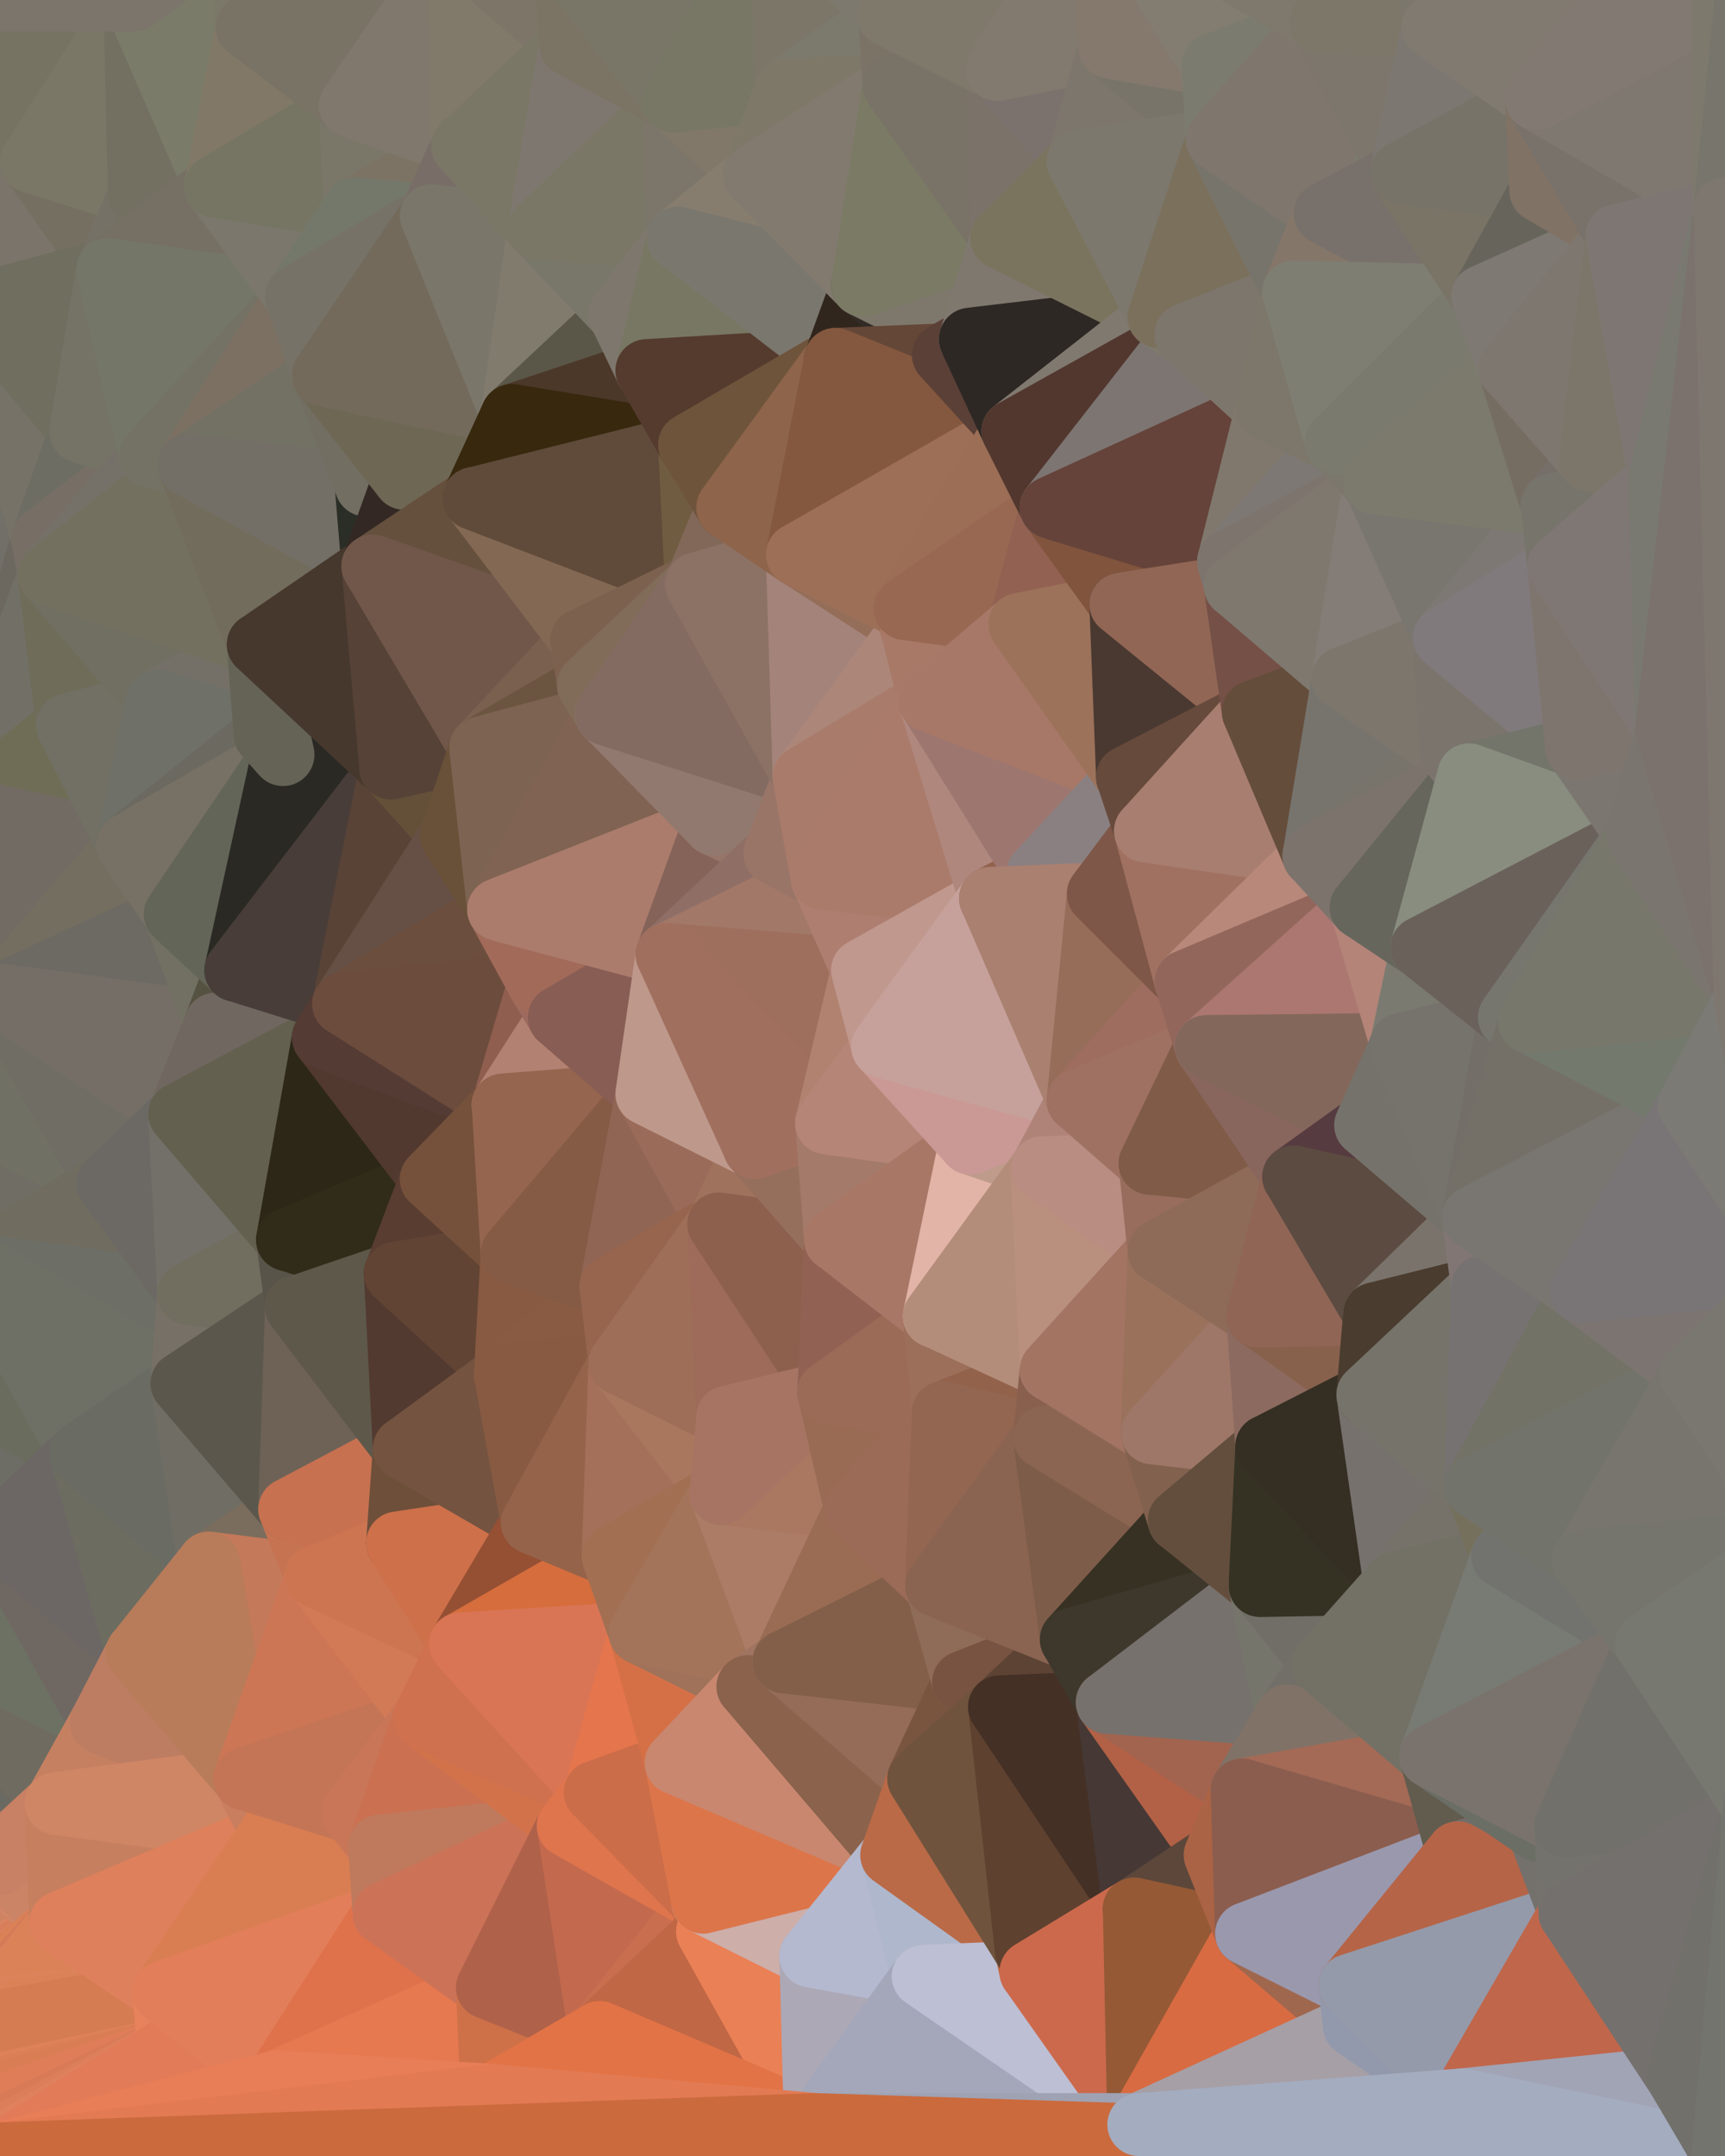 <?xml version="1.0" standalone="yes"?>
<svg width="768" height="960" xmlns="http://www.w3.org/2000/svg" version="1.1" ><polygon points="-59,600 -47,480 -33,16" fill="rgba(110, 110, 98, 1)" stroke="rgba(110, 110, 98, 1)" stroke-width="28" stroke-linejoin="round"/>
		<polygon points="-33,16 -47,480 -11,136" fill="rgba(109, 113, 98, 1)" stroke="rgba(109, 113, 98, 1)" stroke-width="28" stroke-linejoin="round"/>
		<polygon points="-47,480 -17,360 -11,136" fill="rgba(110, 107, 98, 1)" stroke="rgba(110, 107, 98, 1)" stroke-width="28" stroke-linejoin="round"/>
		<polygon points="-47,480 -59,600 -11,563" fill="rgba(110, 112, 101, 1)" stroke="rgba(110, 112, 101, 1)" stroke-width="28" stroke-linejoin="round"/>
		<polygon points="0,950 -22,840 0,952" fill="rgba(216, 124, 85, 1)" stroke="rgba(216, 124, 85, 1)" stroke-width="28" stroke-linejoin="round"/>
		<polygon points="-22,840 0,954 0,952" fill="rgba(217, 128, 88, 1)" stroke="rgba(217, 128, 88, 1)" stroke-width="28" stroke-linejoin="round"/>
		<polygon points="-22,840 0,956 0,954" fill="rgba(219, 130, 90, 1)" stroke="rgba(219, 130, 90, 1)" stroke-width="28" stroke-linejoin="round"/>
		<polygon points="-22,840 0,946 0,944" fill="rgba(219, 129, 92, 1)" stroke="rgba(219, 129, 92, 1)" stroke-width="28" stroke-linejoin="round"/>
		<polygon points="0,942 -22,840 0,944" fill="rgba(220, 132, 94, 1)" stroke="rgba(220, 132, 94, 1)" stroke-width="28" stroke-linejoin="round"/>
		<polygon points="0,948 -22,840 0,950" fill="rgba(214, 122, 83, 1)" stroke="rgba(214, 122, 83, 1)" stroke-width="28" stroke-linejoin="round"/>
		<polygon points="0,946 -22,840 0,948" fill="rgba(215, 126, 86, 1)" stroke="rgba(215, 126, 86, 1)" stroke-width="28" stroke-linejoin="round"/>
		<polygon points="-22,840 0,959 0,956" fill="rgba(218, 130, 90, 1)" stroke="rgba(218, 130, 90, 1)" stroke-width="28" stroke-linejoin="round"/>
		<polygon points="0,940 -22,840 0,942" fill="rgba(220, 132, 96, 1)" stroke="rgba(220, 132, 96, 1)" stroke-width="28" stroke-linejoin="round"/>
		<polygon points="-17,360 -47,480 0,443" fill="rgba(108, 108, 100, 1)" stroke="rgba(108, 108, 100, 1)" stroke-width="28" stroke-linejoin="round"/>
		<polygon points="0,938 -22,840 0,940" fill="rgba(213, 127, 92, 1)" stroke="rgba(213, 127, 92, 1)" stroke-width="28" stroke-linejoin="round"/>
		<polygon points="-22,840 0,828 0,826" fill="rgba(197, 123, 94, 1)" stroke="rgba(197, 123, 94, 1)" stroke-width="28" stroke-linejoin="round"/>
		<polygon points="-22,840 0,830 0,828" fill="rgba(208, 136, 98, 1)" stroke="rgba(208, 136, 98, 1)" stroke-width="28" stroke-linejoin="round"/>
		<polygon points="-22,840 0,832 0,830" fill="rgba(202, 130, 92, 1)" stroke="rgba(202, 130, 92, 1)" stroke-width="28" stroke-linejoin="round"/>
		<polygon points="-22,840 0,834 0,832" fill="rgba(203, 130, 95, 1)" stroke="rgba(203, 130, 95, 1)" stroke-width="28" stroke-linejoin="round"/>
		<polygon points="-22,840 0,836 0,834" fill="rgba(203, 130, 97, 1)" stroke="rgba(203, 130, 97, 1)" stroke-width="28" stroke-linejoin="round"/>
		<polygon points="-22,840 0,838 0,836" fill="rgba(200, 127, 94, 1)" stroke="rgba(200, 127, 94, 1)" stroke-width="28" stroke-linejoin="round"/>
		<polygon points="-22,840 0,840 0,838" fill="rgba(205, 132, 99, 1)" stroke="rgba(205, 132, 99, 1)" stroke-width="28" stroke-linejoin="round"/>
		<polygon points="-22,840 0,842 0,840" fill="rgba(202, 128, 93, 1)" stroke="rgba(202, 128, 93, 1)" stroke-width="28" stroke-linejoin="round"/>
		<polygon points="-22,840 0,844 0,842" fill="rgba(203, 129, 94, 1)" stroke="rgba(203, 129, 94, 1)" stroke-width="28" stroke-linejoin="round"/>
		<polygon points="-22,840 0,846 0,844" fill="rgba(202, 127, 96, 1)" stroke="rgba(202, 127, 96, 1)" stroke-width="28" stroke-linejoin="round"/>
		<polygon points="-22,840 0,848 0,846" fill="rgba(203, 128, 97, 1)" stroke="rgba(203, 128, 97, 1)" stroke-width="28" stroke-linejoin="round"/>
		<polygon points="-22,840 0,850 0,848" fill="rgba(205, 130, 101, 1)" stroke="rgba(205, 130, 101, 1)" stroke-width="28" stroke-linejoin="round"/>
		<polygon points="-22,840 0,852 0,850" fill="rgba(206, 130, 104, 1)" stroke="rgba(206, 130, 104, 1)" stroke-width="28" stroke-linejoin="round"/>
		<polygon points="-22,840 0,854 0,852" fill="rgba(200, 126, 91, 1)" stroke="rgba(200, 126, 91, 1)" stroke-width="28" stroke-linejoin="round"/>
		<polygon points="-22,840 0,856 0,854" fill="rgba(201, 127, 92, 1)" stroke="rgba(201, 127, 92, 1)" stroke-width="28" stroke-linejoin="round"/>
		<polygon points="-22,840 0,858 0,856" fill="rgba(205, 131, 96, 1)" stroke="rgba(205, 131, 96, 1)" stroke-width="28" stroke-linejoin="round"/>
		<polygon points="-22,840 0,860 0,858" fill="rgba(202, 128, 93, 1)" stroke="rgba(202, 128, 93, 1)" stroke-width="28" stroke-linejoin="round"/>
		<polygon points="-22,840 0,862 0,860" fill="rgba(199, 125, 90, 1)" stroke="rgba(199, 125, 90, 1)" stroke-width="28" stroke-linejoin="round"/>
		<polygon points="-22,840 0,864 0,862" fill="rgba(203, 129, 94, 1)" stroke="rgba(203, 129, 94, 1)" stroke-width="28" stroke-linejoin="round"/>
		<polygon points="-22,840 0,866 0,864" fill="rgba(203, 129, 92, 1)" stroke="rgba(203, 129, 92, 1)" stroke-width="28" stroke-linejoin="round"/>
		<polygon points="-22,840 0,868 0,866" fill="rgba(205, 129, 93, 1)" stroke="rgba(205, 129, 93, 1)" stroke-width="28" stroke-linejoin="round"/>
		<polygon points="0,936 -22,840 0,938" fill="rgba(211, 125, 90, 1)" stroke="rgba(211, 125, 90, 1)" stroke-width="28" stroke-linejoin="round"/>
		<polygon points="0,868 -22,840 0,870" fill="rgba(209, 133, 97, 1)" stroke="rgba(209, 133, 97, 1)" stroke-width="28" stroke-linejoin="round"/>
		<polygon points="-22,840 0,872 0,870" fill="rgba(212, 134, 98, 1)" stroke="rgba(212, 134, 98, 1)" stroke-width="28" stroke-linejoin="round"/>
		<polygon points="-22,840 0,874 0,872" fill="rgba(212, 134, 98, 1)" stroke="rgba(212, 134, 98, 1)" stroke-width="28" stroke-linejoin="round"/>
		<polygon points="-22,840 0,876 0,874" fill="rgba(213, 133, 98, 1)" stroke="rgba(213, 133, 98, 1)" stroke-width="28" stroke-linejoin="round"/>
		<polygon points="-22,840 0,878 0,876" fill="rgba(211, 125, 90, 1)" stroke="rgba(211, 125, 90, 1)" stroke-width="28" stroke-linejoin="round"/>
		<polygon points="-22,840 0,880 0,878" fill="rgba(211, 125, 90, 1)" stroke="rgba(211, 125, 90, 1)" stroke-width="28" stroke-linejoin="round"/>
		<polygon points="-22,840 0,882 0,880" fill="rgba(213, 127, 92, 1)" stroke="rgba(213, 127, 92, 1)" stroke-width="28" stroke-linejoin="round"/>
		<polygon points="-22,840 0,884 0,882" fill="rgba(212, 126, 93, 1)" stroke="rgba(212, 126, 93, 1)" stroke-width="28" stroke-linejoin="round"/>
		<polygon points="-22,840 0,886 0,884" fill="rgba(211, 125, 92, 1)" stroke="rgba(211, 125, 92, 1)" stroke-width="28" stroke-linejoin="round"/>
		<polygon points="-22,840 0,888 0,886" fill="rgba(217, 131, 98, 1)" stroke="rgba(217, 131, 98, 1)" stroke-width="28" stroke-linejoin="round"/>
		<polygon points="-22,840 0,890 0,888" fill="rgba(214, 131, 101, 1)" stroke="rgba(214, 131, 101, 1)" stroke-width="28" stroke-linejoin="round"/>
		<polygon points="-22,840 0,892 0,890" fill="rgba(212, 129, 99, 1)" stroke="rgba(212, 129, 99, 1)" stroke-width="28" stroke-linejoin="round"/>
		<polygon points="-22,840 0,894 0,892" fill="rgba(215, 130, 101, 1)" stroke="rgba(215, 130, 101, 1)" stroke-width="28" stroke-linejoin="round"/>
		<polygon points="-22,840 0,896 0,894" fill="rgba(213, 126, 98, 1)" stroke="rgba(213, 126, 98, 1)" stroke-width="28" stroke-linejoin="round"/>
		<polygon points="-22,840 0,898 0,896" fill="rgba(210, 123, 95, 1)" stroke="rgba(210, 123, 95, 1)" stroke-width="28" stroke-linejoin="round"/>
		<polygon points="-22,840 0,900 0,898" fill="rgba(219, 129, 102, 1)" stroke="rgba(219, 129, 102, 1)" stroke-width="28" stroke-linejoin="round"/>
		<polygon points="-22,840 0,902 0,900" fill="rgba(216, 131, 94, 1)" stroke="rgba(216, 131, 94, 1)" stroke-width="28" stroke-linejoin="round"/>
		<polygon points="-22,840 0,904 0,902" fill="rgba(217, 129, 93, 1)" stroke="rgba(217, 129, 93, 1)" stroke-width="28" stroke-linejoin="round"/>
		<polygon points="-22,840 0,906 0,904" fill="rgba(224, 134, 99, 1)" stroke="rgba(224, 134, 99, 1)" stroke-width="28" stroke-linejoin="round"/>
		<polygon points="-22,840 0,908 0,906" fill="rgba(225, 132, 98, 1)" stroke="rgba(225, 132, 98, 1)" stroke-width="28" stroke-linejoin="round"/>
		<polygon points="-22,840 0,910 0,908" fill="rgba(221, 128, 94, 1)" stroke="rgba(221, 128, 94, 1)" stroke-width="28" stroke-linejoin="round"/>
		<polygon points="-22,840 0,912 0,910" fill="rgba(223, 129, 95, 1)" stroke="rgba(223, 129, 95, 1)" stroke-width="28" stroke-linejoin="round"/>
		<polygon points="-22,840 0,914 0,912" fill="rgba(215, 127, 89, 1)" stroke="rgba(215, 127, 89, 1)" stroke-width="28" stroke-linejoin="round"/>
		<polygon points="-22,840 0,916 0,914" fill="rgba(215, 127, 89, 1)" stroke="rgba(215, 127, 89, 1)" stroke-width="28" stroke-linejoin="round"/>
		<polygon points="-22,840 0,918 0,916" fill="rgba(214, 126, 88, 1)" stroke="rgba(214, 126, 88, 1)" stroke-width="28" stroke-linejoin="round"/>
		<polygon points="-22,840 0,920 0,918" fill="rgba(213, 125, 87, 1)" stroke="rgba(213, 125, 87, 1)" stroke-width="28" stroke-linejoin="round"/>
		<polygon points="-22,840 0,922 0,920" fill="rgba(213, 125, 87, 1)" stroke="rgba(213, 125, 87, 1)" stroke-width="28" stroke-linejoin="round"/>
		<polygon points="-22,840 0,924 0,922" fill="rgba(215, 127, 89, 1)" stroke="rgba(215, 127, 89, 1)" stroke-width="28" stroke-linejoin="round"/>
		<polygon points="-22,840 0,926 0,924" fill="rgba(220, 130, 93, 1)" stroke="rgba(220, 130, 93, 1)" stroke-width="28" stroke-linejoin="round"/>
		<polygon points="-22,840 0,928 0,926" fill="rgba(219, 129, 92, 1)" stroke="rgba(219, 129, 92, 1)" stroke-width="28" stroke-linejoin="round"/>
		<polygon points="-22,840 0,930 0,928" fill="rgba(218, 130, 94, 1)" stroke="rgba(218, 130, 94, 1)" stroke-width="28" stroke-linejoin="round"/>
		<polygon points="-22,840 0,932 0,930" fill="rgba(219, 131, 95, 1)" stroke="rgba(219, 131, 95, 1)" stroke-width="28" stroke-linejoin="round"/>
		<polygon points="-22,840 0,934 0,932" fill="rgba(217, 132, 95, 1)" stroke="rgba(217, 132, 95, 1)" stroke-width="28" stroke-linejoin="round"/>
		<polygon points="-22,840 0,936 0,934" fill="rgba(215, 129, 94, 1)" stroke="rgba(215, 129, 94, 1)" stroke-width="28" stroke-linejoin="round"/>
		<polygon points="-59,600 -50,720 -2,683" fill="rgba(103, 103, 95, 1)" stroke="rgba(103, 103, 95, 1)" stroke-width="28" stroke-linejoin="round"/>
		<polygon points="-33,16 -11,136 14,72" fill="rgba(103, 100, 95, 1)" stroke="rgba(103, 100, 95, 1)" stroke-width="28" stroke-linejoin="round"/>
		<polygon points="-50,720 -22,840 0,826" fill="rgba(108, 101, 93, 1)" stroke="rgba(108, 101, 93, 1)" stroke-width="28" stroke-linejoin="round"/>
		<polygon points="-11,136 -17,360 19,240" fill="rgba(114, 111, 104, 1)" stroke="rgba(114, 111, 104, 1)" stroke-width="28" stroke-linejoin="round"/>
		<polygon points="19,240 -17,360 22,256" fill="rgba(108, 104, 95, 1)" stroke="rgba(108, 104, 95, 1)" stroke-width="28" stroke-linejoin="round"/>
		<polygon points="0,846 0,848 27,856" fill="rgba(202, 129, 94, 1)" stroke="rgba(202, 129, 94, 1)" stroke-width="28" stroke-linejoin="round"/>
		<polygon points="0,848 0,850 27,856" fill="rgba(202, 128, 91, 1)" stroke="rgba(202, 128, 91, 1)" stroke-width="28" stroke-linejoin="round"/>
		<polygon points="0,850 0,852 27,856" fill="rgba(203, 129, 90, 1)" stroke="rgba(203, 129, 90, 1)" stroke-width="28" stroke-linejoin="round"/>
		<polygon points="0,852 0,854 27,856" fill="rgba(203, 128, 89, 1)" stroke="rgba(203, 128, 89, 1)" stroke-width="28" stroke-linejoin="round"/>
		<polygon points="0,854 0,856 27,856" fill="rgba(212, 137, 97, 1)" stroke="rgba(212, 137, 97, 1)" stroke-width="28" stroke-linejoin="round"/>
		<polygon points="0,856 0,858 27,856" fill="rgba(205, 130, 91, 1)" stroke="rgba(205, 130, 91, 1)" stroke-width="28" stroke-linejoin="round"/>
		<polygon points="0,858 0,860 27,856" fill="rgba(205, 129, 93, 1)" stroke="rgba(205, 129, 93, 1)" stroke-width="28" stroke-linejoin="round"/>
		<polygon points="0,860 0,862 27,856" fill="rgba(210, 127, 93, 1)" stroke="rgba(210, 127, 93, 1)" stroke-width="28" stroke-linejoin="round"/>
		<polygon points="0,862 0,864 27,856" fill="rgba(211, 126, 95, 1)" stroke="rgba(211, 126, 95, 1)" stroke-width="28" stroke-linejoin="round"/>
		<polygon points="0,864 0,866 27,856" fill="rgba(212, 125, 95, 1)" stroke="rgba(212, 125, 95, 1)" stroke-width="28" stroke-linejoin="round"/>
		<polygon points="22,256 -17,360 30,323" fill="rgba(114, 111, 102, 1)" stroke="rgba(114, 111, 102, 1)" stroke-width="28" stroke-linejoin="round"/>
		<polygon points="0,840 0,842 27,856" fill="rgba(209, 135, 100, 1)" stroke="rgba(209, 135, 100, 1)" stroke-width="28" stroke-linejoin="round"/>
		<polygon points="0,842 0,844 27,856" fill="rgba(205, 131, 94, 1)" stroke="rgba(205, 131, 94, 1)" stroke-width="28" stroke-linejoin="round"/>
		<polygon points="0,844 0,846 27,856" fill="rgba(206, 133, 98, 1)" stroke="rgba(206, 133, 98, 1)" stroke-width="28" stroke-linejoin="round"/>
		<polygon points="0,866 0,868 27,856" fill="rgba(215, 124, 97, 1)" stroke="rgba(215, 124, 97, 1)" stroke-width="28" stroke-linejoin="round"/>
		<polygon points="0,868 0,870 27,856" fill="rgba(214, 128, 95, 1)" stroke="rgba(214, 128, 95, 1)" stroke-width="28" stroke-linejoin="round"/>
		<polygon points="0,870 0,872 27,856" fill="rgba(214, 128, 95, 1)" stroke="rgba(214, 128, 95, 1)" stroke-width="28" stroke-linejoin="round"/>
		<polygon points="-50,720 0,826 25,803" fill="rgba(106, 106, 98, 1)" stroke="rgba(106, 106, 98, 1)" stroke-width="28" stroke-linejoin="round"/>
		<polygon points="0,0 -33,16 14,72" fill="rgba(121, 116, 97, 1)" stroke="rgba(121, 116, 97, 1)" stroke-width="28" stroke-linejoin="round"/>
		<polygon points="-22,840 -50,720 0,959" fill="rgba(205, 132, 99, 1)" stroke="rgba(205, 132, 99, 1)" stroke-width="28" stroke-linejoin="round"/>
		<polygon points="-59,600 -2,683 36,647" fill="rgba(109, 109, 101, 1)" stroke="rgba(109, 109, 101, 1)" stroke-width="28" stroke-linejoin="round"/>
		<polygon points="-11,136 19,240 36,192" fill="rgba(118, 114, 103, 1)" stroke="rgba(118, 114, 103, 1)" stroke-width="28" stroke-linejoin="round"/>
		<polygon points="0,834 0,836 27,856" fill="rgba(202, 127, 95, 1)" stroke="rgba(202, 127, 95, 1)" stroke-width="28" stroke-linejoin="round"/>
		<polygon points="0,836 0,838 27,856" fill="rgba(201, 126, 94, 1)" stroke="rgba(201, 126, 94, 1)" stroke-width="28" stroke-linejoin="round"/>
		<polygon points="0,838 0,840 27,856" fill="rgba(206, 132, 97, 1)" stroke="rgba(206, 132, 97, 1)" stroke-width="28" stroke-linejoin="round"/>
		<polygon points="0,872 0,874 27,856" fill="rgba(220, 131, 97, 1)" stroke="rgba(220, 131, 97, 1)" stroke-width="28" stroke-linejoin="round"/>
		<polygon points="0,874 0,876 27,856" fill="rgba(216, 126, 91, 1)" stroke="rgba(216, 126, 91, 1)" stroke-width="28" stroke-linejoin="round"/>
		<polygon points="0,876 0,878 27,856" fill="rgba(216, 126, 91, 1)" stroke="rgba(216, 126, 91, 1)" stroke-width="28" stroke-linejoin="round"/>
		<polygon points="-50,720 25,803 45,767" fill="rgba(111, 107, 96, 1)" stroke="rgba(111, 107, 96, 1)" stroke-width="28" stroke-linejoin="round"/>
		<polygon points="-11,563 -59,600 36,647" fill="rgba(106, 108, 94, 1)" stroke="rgba(106, 108, 94, 1)" stroke-width="28" stroke-linejoin="round"/>
		<polygon points="0,832 0,834 27,856" fill="rgba(207, 132, 100, 1)" stroke="rgba(207, 132, 100, 1)" stroke-width="28" stroke-linejoin="round"/>
		<polygon points="0,878 0,880 27,856" fill="rgba(219, 129, 92, 1)" stroke="rgba(219, 129, 92, 1)" stroke-width="28" stroke-linejoin="round"/>
		<polygon points="-47,480 -11,563 48,527" fill="rgba(112, 109, 100, 1)" stroke="rgba(112, 109, 100, 1)" stroke-width="28" stroke-linejoin="round"/>
		<polygon points="14,72 -11,136 48,120" fill="rgba(123, 116, 106, 1)" stroke="rgba(123, 116, 106, 1)" stroke-width="28" stroke-linejoin="round"/>
		<polygon points="-2,683 -50,720 45,767" fill="rgba(109, 113, 99, 1)" stroke="rgba(109, 113, 99, 1)" stroke-width="28" stroke-linejoin="round"/>
		<polygon points="0,830 0,832 27,856" fill="rgba(211, 135, 103, 1)" stroke="rgba(211, 135, 103, 1)" stroke-width="28" stroke-linejoin="round"/>
		<polygon points="25,803 0,830 27,856" fill="rgba(203, 132, 102, 1)" stroke="rgba(203, 132, 102, 1)" stroke-width="28" stroke-linejoin="round"/>
		<polygon points="0,880 0,882 27,856" fill="rgba(216, 127, 85, 1)" stroke="rgba(216, 127, 85, 1)" stroke-width="28" stroke-linejoin="round"/>
		<polygon points="0,882 0,884 27,856" fill="rgba(219, 130, 88, 1)" stroke="rgba(219, 130, 88, 1)" stroke-width="28" stroke-linejoin="round"/>
		<polygon points="0,826 0,828 25,803" fill="rgba(199, 128, 98, 1)" stroke="rgba(199, 128, 98, 1)" stroke-width="28" stroke-linejoin="round"/>
		<polygon points="0,828 0,830 25,803" fill="rgba(200, 129, 101, 1)" stroke="rgba(200, 129, 101, 1)" stroke-width="28" stroke-linejoin="round"/>
		<polygon points="0,443 -47,480 48,527" fill="rgba(112, 112, 100, 1)" stroke="rgba(112, 112, 100, 1)" stroke-width="28" stroke-linejoin="round"/>
		<polygon points="0,884 0,886 27,856" fill="rgba(218, 129, 89, 1)" stroke="rgba(218, 129, 89, 1)" stroke-width="28" stroke-linejoin="round"/>
		<polygon points="30,323 -17,360 57,376" fill="rgba(111, 109, 86, 1)" stroke="rgba(111, 109, 86, 1)" stroke-width="28" stroke-linejoin="round"/>
		<polygon points="-2,683 45,767 61,736" fill="rgba(111, 104, 98, 1)" stroke="rgba(111, 104, 98, 1)" stroke-width="28" stroke-linejoin="round"/>
		<polygon points="-17,360 0,443 57,376" fill="rgba(114, 107, 99, 1)" stroke="rgba(114, 107, 99, 1)" stroke-width="28" stroke-linejoin="round"/>
		<polygon points="14,72 48,120 62,87" fill="rgba(117, 111, 97, 1)" stroke="rgba(117, 111, 97, 1)" stroke-width="28" stroke-linejoin="round"/>
		<polygon points="-11,136 36,192 48,120" fill="rgba(112, 110, 95, 1)" stroke="rgba(112, 110, 95, 1)" stroke-width="28" stroke-linejoin="round"/>
		<polygon points="0,886 0,888 27,856" fill="rgba(213, 123, 86, 1)" stroke="rgba(213, 123, 86, 1)" stroke-width="28" stroke-linejoin="round"/>
		<polygon points="0,888 0,890 27,856" fill="rgba(211, 121, 86, 1)" stroke="rgba(211, 121, 86, 1)" stroke-width="28" stroke-linejoin="round"/>
		<polygon points="0,890 0,892 27,856" fill="rgba(218, 128, 94, 1)" stroke="rgba(218, 128, 94, 1)" stroke-width="28" stroke-linejoin="round"/>
		<polygon points="0,892 0,894 73,887" fill="rgba(218, 128, 91, 1)" stroke="rgba(218, 128, 91, 1)" stroke-width="28" stroke-linejoin="round"/>
		<polygon points="27,856 0,892 73,887" fill="rgba(219, 130, 88, 1)" stroke="rgba(219, 130, 88, 1)" stroke-width="28" stroke-linejoin="round"/>
		<polygon points="0,894 0,896 73,887" fill="rgba(220, 131, 91, 1)" stroke="rgba(220, 131, 91, 1)" stroke-width="28" stroke-linejoin="round"/>
		<polygon points="0,896 0,898 73,887" fill="rgba(219, 130, 88, 1)" stroke="rgba(219, 130, 88, 1)" stroke-width="28" stroke-linejoin="round"/>
		<polygon points="0,898 0,900 73,887" fill="rgba(219, 130, 88, 1)" stroke="rgba(219, 130, 88, 1)" stroke-width="28" stroke-linejoin="round"/>
		<polygon points="36,192 19,240 67,203" fill="rgba(109, 109, 99, 1)" stroke="rgba(109, 109, 99, 1)" stroke-width="28" stroke-linejoin="round"/>
		<polygon points="0,0 14,72 60,0" fill="rgba(118, 115, 98, 1)" stroke="rgba(118, 115, 98, 1)" stroke-width="28" stroke-linejoin="round"/>
		<polygon points="0,902 0,904 75,912" fill="rgba(218, 124, 88, 1)" stroke="rgba(218, 124, 88, 1)" stroke-width="28" stroke-linejoin="round"/>
		<polygon points="73,887 0,902 75,912" fill="rgba(226, 128, 89, 1)" stroke="rgba(226, 128, 89, 1)" stroke-width="28" stroke-linejoin="round"/>
		<polygon points="0,904 0,906 75,912" fill="rgba(219, 125, 89, 1)" stroke="rgba(219, 125, 89, 1)" stroke-width="28" stroke-linejoin="round"/>
		<polygon points="0,906 0,908 75,912" fill="rgba(220, 126, 90, 1)" stroke="rgba(220, 126, 90, 1)" stroke-width="28" stroke-linejoin="round"/>
		<polygon points="0,908 0,910 75,912" fill="rgba(220, 126, 90, 1)" stroke="rgba(220, 126, 90, 1)" stroke-width="28" stroke-linejoin="round"/>
		<polygon points="0,910 0,912 75,912" fill="rgba(220, 126, 90, 1)" stroke="rgba(220, 126, 90, 1)" stroke-width="28" stroke-linejoin="round"/>
		<polygon points="0,912 0,914 75,912" fill="rgba(221, 123, 88, 1)" stroke="rgba(221, 123, 88, 1)" stroke-width="28" stroke-linejoin="round"/>
		<polygon points="0,914 0,916 75,912" fill="rgba(222, 124, 89, 1)" stroke="rgba(222, 124, 89, 1)" stroke-width="28" stroke-linejoin="round"/>
		<polygon points="0,916 0,918 75,912" fill="rgba(222, 124, 89, 1)" stroke="rgba(222, 124, 89, 1)" stroke-width="28" stroke-linejoin="round"/>
		<polygon points="0,918 0,920 75,912" fill="rgba(222, 124, 89, 1)" stroke="rgba(222, 124, 89, 1)" stroke-width="28" stroke-linejoin="round"/>
		<polygon points="0,920 0,922 75,912" fill="rgba(222, 124, 89, 1)" stroke="rgba(222, 124, 89, 1)" stroke-width="28" stroke-linejoin="round"/>
		<polygon points="0,922 0,924 75,912" fill="rgba(227, 129, 94, 1)" stroke="rgba(227, 129, 94, 1)" stroke-width="28" stroke-linejoin="round"/>
		<polygon points="0,924 0,926 75,912" fill="rgba(215, 123, 82, 1)" stroke="rgba(215, 123, 82, 1)" stroke-width="28" stroke-linejoin="round"/>
		<polygon points="0,926 0,928 75,912" fill="rgba(218, 126, 85, 1)" stroke="rgba(218, 126, 85, 1)" stroke-width="28" stroke-linejoin="round"/>
		<polygon points="0,900 0,902 73,887" fill="rgba(213, 124, 82, 1)" stroke="rgba(213, 124, 82, 1)" stroke-width="28" stroke-linejoin="round"/>
		<polygon points="57,376 0,443 78,407" fill="rgba(116, 110, 96, 1)" stroke="rgba(116, 110, 96, 1)" stroke-width="28" stroke-linejoin="round"/>
		<polygon points="0,928 0,930 75,912" fill="rgba(222, 130, 89, 1)" stroke="rgba(222, 130, 89, 1)" stroke-width="28" stroke-linejoin="round"/>
		<polygon points="0,930 0,932 75,912" fill="rgba(219, 127, 86, 1)" stroke="rgba(219, 127, 86, 1)" stroke-width="28" stroke-linejoin="round"/>
		<polygon points="22,256 30,323 70,312" fill="rgba(111, 108, 89, 1)" stroke="rgba(111, 108, 89, 1)" stroke-width="28" stroke-linejoin="round"/>
		<polygon points="0,932 0,934 75,912" fill="rgba(217, 125, 84, 1)" stroke="rgba(217, 125, 84, 1)" stroke-width="28" stroke-linejoin="round"/>
		<polygon points="0,443 48,527 80,496" fill="rgba(112, 109, 100, 1)" stroke="rgba(112, 109, 100, 1)" stroke-width="28" stroke-linejoin="round"/>
		<polygon points="0,936 0,938 75,912" fill="rgba(221, 123, 86, 1)" stroke="rgba(221, 123, 86, 1)" stroke-width="28" stroke-linejoin="round"/>
		<polygon points="0,934 0,936 75,912" fill="rgba(217, 125, 84, 1)" stroke="rgba(217, 125, 84, 1)" stroke-width="28" stroke-linejoin="round"/>
		<polygon points="48,527 -11,563 84,576" fill="rgba(112, 108, 96, 1)" stroke="rgba(112, 108, 96, 1)" stroke-width="28" stroke-linejoin="round"/>
		<polygon points="-11,563 81,616 84,576" fill="rgba(109, 110, 102, 1)" stroke="rgba(109, 110, 102, 1)" stroke-width="28" stroke-linejoin="round"/>
		<polygon points="-11,563 36,647 81,616" fill="rgba(110, 112, 101, 1)" stroke="rgba(110, 112, 101, 1)" stroke-width="28" stroke-linejoin="round"/>
		<polygon points="0,944 0,946 75,912" fill="rgba(223, 125, 88, 1)" stroke="rgba(223, 125, 88, 1)" stroke-width="28" stroke-linejoin="round"/>
		<polygon points="0,942 0,944 75,912" fill="rgba(224, 126, 89, 1)" stroke="rgba(224, 126, 89, 1)" stroke-width="28" stroke-linejoin="round"/>
		<polygon points="0,946 0,948 75,912" fill="rgba(225, 127, 90, 1)" stroke="rgba(225, 127, 90, 1)" stroke-width="28" stroke-linejoin="round"/>
		<polygon points="0,940 0,942 75,912" fill="rgba(226, 128, 91, 1)" stroke="rgba(226, 128, 91, 1)" stroke-width="28" stroke-linejoin="round"/>
		<polygon points="0,938 0,940 75,912" fill="rgba(223, 125, 88, 1)" stroke="rgba(223, 125, 88, 1)" stroke-width="28" stroke-linejoin="round"/>
		<polygon points="30,323 57,376 70,312" fill="rgba(114, 112, 100, 1)" stroke="rgba(114, 112, 100, 1)" stroke-width="28" stroke-linejoin="round"/>
		<polygon points="36,647 -2,683 61,736" fill="rgba(108, 103, 100, 1)" stroke="rgba(108, 103, 100, 1)" stroke-width="28" stroke-linejoin="round"/>
		<polygon points="36,647 61,736 93,696" fill="rgba(108, 108, 96, 1)" stroke="rgba(108, 108, 96, 1)" stroke-width="28" stroke-linejoin="round"/>
		<polygon points="0,950 0,952 75,912" fill="rgba(218, 124, 88, 1)" stroke="rgba(218, 124, 88, 1)" stroke-width="28" stroke-linejoin="round"/>
		<polygon points="0,948 0,950 75,912" fill="rgba(216, 122, 86, 1)" stroke="rgba(216, 122, 86, 1)" stroke-width="28" stroke-linejoin="round"/>
		<polygon points="60,0 14,72 62,87" fill="rgba(122, 119, 102, 1)" stroke="rgba(122, 119, 102, 1)" stroke-width="28" stroke-linejoin="round"/>
		<polygon points="78,407 0,443 96,456" fill="rgba(109, 106, 99, 1)" stroke="rgba(109, 106, 99, 1)" stroke-width="28" stroke-linejoin="round"/>
		<polygon points="0,443 80,496 96,456" fill="rgba(117, 110, 102, 1)" stroke="rgba(117, 110, 102, 1)" stroke-width="28" stroke-linejoin="round"/>
		<polygon points="0,952 0,954 75,912" fill="rgba(220, 126, 90, 1)" stroke="rgba(220, 126, 90, 1)" stroke-width="28" stroke-linejoin="round"/>
		<polygon points="0,954 0,956 75,912" fill="rgba(220, 126, 90, 1)" stroke="rgba(220, 126, 90, 1)" stroke-width="28" stroke-linejoin="round"/>
		<polygon points="0,956 0,959 75,912" fill="rgba(223, 129, 93, 1)" stroke="rgba(223, 129, 93, 1)" stroke-width="28" stroke-linejoin="round"/>
		<polygon points="19,240 22,256 67,203" fill="rgba(119, 110, 101, 1)" stroke="rgba(119, 110, 101, 1)" stroke-width="28" stroke-linejoin="round"/>
		<polygon points="78,407 96,456 105,432" fill="rgba(114, 112, 99, 1)" stroke="rgba(114, 112, 99, 1)" stroke-width="28" stroke-linejoin="round"/>
		<polygon points="48,120 36,192 67,203" fill="rgba(117, 115, 102, 1)" stroke="rgba(117, 115, 102, 1)" stroke-width="28" stroke-linejoin="round"/>
		<polygon points="67,203 22,256 84,207" fill="rgba(117, 113, 104, 1)" stroke="rgba(117, 113, 104, 1)" stroke-width="28" stroke-linejoin="round"/>
		<polygon points="45,767 25,803 109,792" fill="rgba(197, 128, 97, 1)" stroke="rgba(197, 128, 97, 1)" stroke-width="28" stroke-linejoin="round"/>
		<polygon points="62,87 48,120 96,83" fill="rgba(117, 113, 102, 1)" stroke="rgba(117, 113, 102, 1)" stroke-width="28" stroke-linejoin="round"/>
		<polygon points="108,-36 60,0 110,12" fill="rgba(121, 115, 99, 1)" stroke="rgba(121, 115, 99, 1)" stroke-width="28" stroke-linejoin="round"/>
		<polygon points="61,736 45,767 109,792" fill="rgba(189, 125, 98, 1)" stroke="rgba(189, 125, 98, 1)" stroke-width="28" stroke-linejoin="round"/>
		<polygon points="60,0 62,87 96,83" fill="rgba(115, 112, 97, 1)" stroke="rgba(115, 112, 97, 1)" stroke-width="28" stroke-linejoin="round"/>
		<polygon points="81,616 36,647 93,696" fill="rgba(106, 107, 99, 1)" stroke="rgba(106, 107, 99, 1)" stroke-width="28" stroke-linejoin="round"/>
		<polygon points="25,803 27,856 121,816" fill="rgba(198, 127, 95, 1)" stroke="rgba(198, 127, 95, 1)" stroke-width="28" stroke-linejoin="round"/>
		<polygon points="109,792 25,803 121,816" fill="rgba(207, 134, 101, 1)" stroke="rgba(207, 134, 101, 1)" stroke-width="28" stroke-linejoin="round"/>
		<polygon points="22,256 70,312 115,287" fill="rgba(113, 111, 98, 1)" stroke="rgba(113, 111, 98, 1)" stroke-width="28" stroke-linejoin="round"/>
		<polygon points="60,0 96,83 110,12" fill="rgba(122, 123, 105, 1)" stroke="rgba(122, 123, 105, 1)" stroke-width="28" stroke-linejoin="round"/>
		<polygon points="27,856 73,887 121,816" fill="rgba(222, 128, 92, 1)" stroke="rgba(222, 128, 92, 1)" stroke-width="28" stroke-linejoin="round"/>
		<polygon points="115,287 70,312 118,327" fill="rgba(116, 112, 103, 1)" stroke="rgba(116, 112, 103, 1)" stroke-width="28" stroke-linejoin="round"/>
		<polygon points="70,312 57,376 118,327" fill="rgba(111, 112, 104, 1)" stroke="rgba(111, 112, 104, 1)" stroke-width="28" stroke-linejoin="round"/>
		<polygon points="84,207 22,256 115,287" fill="rgba(115, 112, 95, 1)" stroke="rgba(115, 112, 95, 1)" stroke-width="28" stroke-linejoin="round"/>
		<polygon points="0,0 60,0 108,-36" fill="rgba(124, 117, 107, 1)" stroke="rgba(124, 117, 107, 1)" stroke-width="28" stroke-linejoin="round"/>
		<polygon points="80,496 48,527 84,576" fill="rgba(108, 105, 100, 1)" stroke="rgba(108, 105, 100, 1)" stroke-width="28" stroke-linejoin="round"/>
		<polygon points="80,496 84,576 128,552" fill="rgba(115, 112, 105, 1)" stroke="rgba(115, 112, 105, 1)" stroke-width="28" stroke-linejoin="round"/>
		<polygon points="84,576 81,616 132,582" fill="rgba(119, 112, 102, 1)" stroke="rgba(119, 112, 102, 1)" stroke-width="28" stroke-linejoin="round"/>
		<polygon points="128,552 84,576 132,582" fill="rgba(113, 110, 95, 1)" stroke="rgba(113, 110, 95, 1)" stroke-width="28" stroke-linejoin="round"/>
		<polygon points="96,83 48,120 132,132" fill="rgba(118, 112, 100, 1)" stroke="rgba(118, 112, 100, 1)" stroke-width="28" stroke-linejoin="round"/>
		<polygon points="48,120 67,203 132,132" fill="rgba(116, 118, 104, 1)" stroke="rgba(116, 118, 104, 1)" stroke-width="28" stroke-linejoin="round"/>
		<polygon points="67,203 84,207 132,132" fill="rgba(116, 114, 101, 1)" stroke="rgba(116, 114, 101, 1)" stroke-width="28" stroke-linejoin="round"/>
		<polygon points="81,616 93,696 129,672" fill="rgba(112, 109, 100, 1)" stroke="rgba(112, 109, 100, 1)" stroke-width="28" stroke-linejoin="round"/>
		<polygon points="118,327 57,376 126,336" fill="rgba(108, 105, 96, 1)" stroke="rgba(108, 105, 96, 1)" stroke-width="28" stroke-linejoin="round"/>
		<polygon points="73,887 75,912 123,927" fill="rgba(232, 130, 92, 1)" stroke="rgba(232, 130, 92, 1)" stroke-width="28" stroke-linejoin="round"/>
		<polygon points="129,672 93,696 141,702" fill="rgba(122, 109, 93, 1)" stroke="rgba(122, 109, 93, 1)" stroke-width="28" stroke-linejoin="round"/>
		<polygon points="57,376 78,407 126,336" fill="rgba(119, 113, 101, 1)" stroke="rgba(119, 113, 101, 1)" stroke-width="28" stroke-linejoin="round"/>
		<polygon points="132,132 84,207 144,167" fill="rgba(124, 112, 98, 1)" stroke="rgba(124, 112, 98, 1)" stroke-width="28" stroke-linejoin="round"/>
		<polygon points="105,432 96,456 144,462" fill="rgba(85, 82, 65, 1)" stroke="rgba(85, 82, 65, 1)" stroke-width="28" stroke-linejoin="round"/>
		<polygon points="105,432 144,462 153,447" fill="rgba(51, 46, 24, 1)" stroke="rgba(51, 46, 24, 1)" stroke-width="28" stroke-linejoin="round"/>
		<polygon points="96,456 80,496 144,462" fill="rgba(112, 103, 96, 1)" stroke="rgba(112, 103, 96, 1)" stroke-width="28" stroke-linejoin="round"/>
		<polygon points="110,12 96,83 156,47" fill="rgba(129, 120, 103, 1)" stroke="rgba(129, 120, 103, 1)" stroke-width="28" stroke-linejoin="round"/>
		<polygon points="96,83 132,132 158,93" fill="rgba(123, 119, 108, 1)" stroke="rgba(123, 119, 108, 1)" stroke-width="28" stroke-linejoin="round"/>
		<polygon points="109,792 121,816 157,807" fill="rgba(201, 126, 95, 1)" stroke="rgba(201, 126, 95, 1)" stroke-width="28" stroke-linejoin="round"/>
		<polygon points="93,696 109,792 141,702" fill="rgba(196, 121, 90, 1)" stroke="rgba(196, 121, 90, 1)" stroke-width="28" stroke-linejoin="round"/>
		<polygon points="75,912 0,959 123,927" fill="rgba(226, 123, 88, 1)" stroke="rgba(226, 123, 88, 1)" stroke-width="28" stroke-linejoin="round"/>
		<polygon points="93,696 61,736 109,792" fill="rgba(184, 124, 90, 1)" stroke="rgba(184, 124, 90, 1)" stroke-width="28" stroke-linejoin="round"/>
		<polygon points="144,167 84,207 163,216" fill="rgba(115, 113, 100, 1)" stroke="rgba(115, 113, 100, 1)" stroke-width="28" stroke-linejoin="round"/>
		<polygon points="156,47 96,83 158,93" fill="rgba(118, 117, 99, 1)" stroke="rgba(118, 117, 99, 1)" stroke-width="28" stroke-linejoin="round"/>
		<polygon points="84,207 115,287 166,252" fill="rgba(114, 108, 92, 1)" stroke="rgba(114, 108, 92, 1)" stroke-width="28" stroke-linejoin="round"/>
		<polygon points="163,216 84,207 166,252" fill="rgba(115, 111, 102, 1)" stroke="rgba(115, 111, 102, 1)" stroke-width="28" stroke-linejoin="round"/>
		<polygon points="157,807 121,816 169,822" fill="rgba(197, 122, 93, 1)" stroke="rgba(197, 122, 93, 1)" stroke-width="28" stroke-linejoin="round"/>
		<polygon points="81,616 129,672 132,582" fill="rgba(91, 87, 76, 1)" stroke="rgba(91, 87, 76, 1)" stroke-width="28" stroke-linejoin="round"/>
		<polygon points="169,822 121,816 171,852" fill="rgba(213, 119, 93, 1)" stroke="rgba(213, 119, 93, 1)" stroke-width="28" stroke-linejoin="round"/>
		<polygon points="121,816 73,887 171,852" fill="rgba(217, 126, 82, 1)" stroke="rgba(217, 126, 82, 1)" stroke-width="28" stroke-linejoin="round"/>
		<polygon points="80,496 128,552 144,462" fill="rgba(99, 96, 79, 1)" stroke="rgba(99, 96, 79, 1)" stroke-width="28" stroke-linejoin="round"/>
		<polygon points="78,407 105,432 126,336" fill="rgba(99, 101, 88, 1)" stroke="rgba(99, 101, 88, 1)" stroke-width="28" stroke-linejoin="round"/>
		<polygon points="128,552 132,582 176,567" fill="rgba(88, 84, 73, 1)" stroke="rgba(88, 84, 73, 1)" stroke-width="28" stroke-linejoin="round"/>
		<polygon points="73,887 123,927 171,852" fill="rgba(226, 126, 90, 1)" stroke="rgba(226, 126, 90, 1)" stroke-width="28" stroke-linejoin="round"/>
		<polygon points="129,672 141,702 177,687" fill="rgba(198, 115, 81, 1)" stroke="rgba(198, 115, 81, 1)" stroke-width="28" stroke-linejoin="round"/>
		<polygon points="132,582 129,672 180,645" fill="rgba(110, 98, 86, 1)" stroke="rgba(110, 98, 86, 1)" stroke-width="28" stroke-linejoin="round"/>
		<polygon points="129,672 177,687 180,645" fill="rgba(199, 113, 80, 1)" stroke="rgba(199, 113, 80, 1)" stroke-width="28" stroke-linejoin="round"/>
		<polygon points="141,702 109,792 189,765" fill="rgba(204, 118, 85, 1)" stroke="rgba(204, 118, 85, 1)" stroke-width="28" stroke-linejoin="round"/>
		<polygon points="109,792 157,807 189,765" fill="rgba(196, 117, 86, 1)" stroke="rgba(196, 117, 86, 1)" stroke-width="28" stroke-linejoin="round"/>
		<polygon points="144,462 128,552 192,525" fill="rgba(45, 39, 23, 1)" stroke="rgba(45, 39, 23, 1)" stroke-width="28" stroke-linejoin="round"/>
		<polygon points="128,552 176,567 192,525" fill="rgba(49, 44, 25, 1)" stroke="rgba(49, 44, 25, 1)" stroke-width="28" stroke-linejoin="round"/>
		<polygon points="163,216 166,252 180,213" fill="rgba(43, 46, 39, 1)" stroke="rgba(43, 46, 39, 1)" stroke-width="28" stroke-linejoin="round"/>
		<polygon points="144,167 163,216 180,213" fill="rgba(114, 110, 98, 1)" stroke="rgba(114, 110, 98, 1)" stroke-width="28" stroke-linejoin="round"/>
		<polygon points="115,287 126,336 174,342" fill="rgba(46, 43, 34, 1)" stroke="rgba(46, 43, 34, 1)" stroke-width="28" stroke-linejoin="round"/>
		<polygon points="126,336 105,432 174,342" fill="rgba(42, 41, 36, 1)" stroke="rgba(42, 41, 36, 1)" stroke-width="28" stroke-linejoin="round"/>
		<polygon points="115,287 118,327 126,336" fill="rgba(101, 99, 86, 1)" stroke="rgba(101, 99, 86, 1)" stroke-width="28" stroke-linejoin="round"/>
		<polygon points="105,432 153,447 174,342" fill="rgba(72, 61, 57, 1)" stroke="rgba(72, 61, 57, 1)" stroke-width="28" stroke-linejoin="round"/>
		<polygon points="108,-36 110,12 204,-23" fill="rgba(123, 120, 105, 1)" stroke="rgba(123, 120, 105, 1)" stroke-width="28" stroke-linejoin="round"/>
		<polygon points="174,342 153,447 201,372" fill="rgba(89, 67, 54, 1)" stroke="rgba(89, 67, 54, 1)" stroke-width="28" stroke-linejoin="round"/>
		<polygon points="141,702 189,765 205,732" fill="rgba(210, 122, 86, 1)" stroke="rgba(210, 122, 86, 1)" stroke-width="28" stroke-linejoin="round"/>
		<polygon points="156,47 158,93 206,65" fill="rgba(122, 119, 104, 1)" stroke="rgba(122, 119, 104, 1)" stroke-width="28" stroke-linejoin="round"/>
		<polygon points="158,93 192,96 206,65" fill="rgba(124, 115, 100, 1)" stroke="rgba(124, 115, 100, 1)" stroke-width="28" stroke-linejoin="round"/>
		<polygon points="177,687 141,702 205,732" fill="rgba(205, 117, 81, 1)" stroke="rgba(205, 117, 81, 1)" stroke-width="28" stroke-linejoin="round"/>
		<polygon points="110,12 156,47 204,-23" fill="rgba(121, 115, 101, 1)" stroke="rgba(121, 115, 101, 1)" stroke-width="28" stroke-linejoin="round"/>
		<polygon points="176,567 132,582 180,645" fill="rgba(94, 88, 74, 1)" stroke="rgba(94, 88, 74, 1)" stroke-width="28" stroke-linejoin="round"/>
		<polygon points="166,252 115,287 174,342" fill="rgba(70, 56, 45, 1)" stroke="rgba(70, 56, 45, 1)" stroke-width="28" stroke-linejoin="round"/>
		<polygon points="158,93 132,132 192,96" fill="rgba(116, 120, 106, 1)" stroke="rgba(116, 120, 106, 1)" stroke-width="28" stroke-linejoin="round"/>
		<polygon points="180,213 166,252 211,222" fill="rgba(51, 40, 36, 1)" stroke="rgba(51, 40, 36, 1)" stroke-width="28" stroke-linejoin="round"/>
		<polygon points="157,807 169,822 189,765" fill="rgba(201, 118, 88, 1)" stroke="rgba(201, 118, 88, 1)" stroke-width="28" stroke-linejoin="round"/>
		<polygon points="171,852 123,927 217,885" fill="rgba(223, 114, 75, 1)" stroke="rgba(223, 114, 75, 1)" stroke-width="28" stroke-linejoin="round"/>
		<polygon points="174,342 201,372 214,333" fill="rgba(100, 80, 56, 1)" stroke="rgba(100, 80, 56, 1)" stroke-width="28" stroke-linejoin="round"/>
		<polygon points="132,132 144,167 192,96" fill="rgba(118, 114, 103, 1)" stroke="rgba(118, 114, 103, 1)" stroke-width="28" stroke-linejoin="round"/>
		<polygon points="201,372 153,447 222,405" fill="rgba(102, 80, 69, 1)" stroke="rgba(102, 80, 69, 1)" stroke-width="28" stroke-linejoin="round"/>
		<polygon points="217,885 123,927 219,933" fill="rgba(230, 121, 80, 1)" stroke="rgba(230, 121, 80, 1)" stroke-width="28" stroke-linejoin="round"/>
		<polygon points="144,462 192,525 224,492" fill="rgba(81, 57, 47, 1)" stroke="rgba(81, 57, 47, 1)" stroke-width="28" stroke-linejoin="round"/>
		<polygon points="176,567 180,645 225,612" fill="rgba(82, 58, 48, 1)" stroke="rgba(82, 58, 48, 1)" stroke-width="28" stroke-linejoin="round"/>
		<polygon points="153,447 144,462 224,492" fill="rgba(84, 59, 52, 1)" stroke="rgba(84, 59, 52, 1)" stroke-width="28" stroke-linejoin="round"/>
		<polygon points="180,213 211,222 228,185" fill="rgba(50, 45, 41, 1)" stroke="rgba(50, 45, 41, 1)" stroke-width="28" stroke-linejoin="round"/>
		<polygon points="144,167 180,213 228,185" fill="rgba(110, 103, 84, 1)" stroke="rgba(110, 103, 84, 1)" stroke-width="28" stroke-linejoin="round"/>
		<polygon points="192,525 176,567 228,558" fill="rgba(89, 61, 49, 1)" stroke="rgba(89, 61, 49, 1)" stroke-width="28" stroke-linejoin="round"/>
		<polygon points="166,252 174,342 214,333" fill="rgba(86, 66, 55, 1)" stroke="rgba(86, 66, 55, 1)" stroke-width="28" stroke-linejoin="round"/>
		<polygon points="180,645 177,687 237,678" fill="rgba(110, 79, 58, 1)" stroke="rgba(110, 79, 58, 1)" stroke-width="28" stroke-linejoin="round"/>
		<polygon points="176,567 225,612 228,558" fill="rgba(97, 68, 52, 1)" stroke="rgba(97, 68, 52, 1)" stroke-width="28" stroke-linejoin="round"/>
		<polygon points="204,-23 156,47 206,65" fill="rgba(128, 120, 109, 1)" stroke="rgba(128, 120, 109, 1)" stroke-width="28" stroke-linejoin="round"/>
		<polygon points="206,65 192,96 240,102" fill="rgba(120, 109, 103, 1)" stroke="rgba(120, 109, 103, 1)" stroke-width="28" stroke-linejoin="round"/>
		<polygon points="222,405 153,447 240,438" fill="rgba(107, 78, 62, 1)" stroke="rgba(107, 78, 62, 1)" stroke-width="28" stroke-linejoin="round"/>
		<polygon points="153,447 224,492 240,438" fill="rgba(108, 76, 61, 1)" stroke="rgba(108, 76, 61, 1)" stroke-width="28" stroke-linejoin="round"/>
		<polygon points="177,687 205,732 237,678" fill="rgba(206, 112, 74, 1)" stroke="rgba(206, 112, 74, 1)" stroke-width="28" stroke-linejoin="round"/>
		<polygon points="192,96 144,167 228,185" fill="rgba(115, 106, 91, 1)" stroke="rgba(115, 106, 91, 1)" stroke-width="28" stroke-linejoin="round"/>
		<polygon points="240,438 224,492 249,453" fill="rgba(143, 94, 79, 1)" stroke="rgba(143, 94, 79, 1)" stroke-width="28" stroke-linejoin="round"/>
		<polygon points="189,765 169,822 253,813" fill="rgba(203, 112, 81, 1)" stroke="rgba(203, 112, 81, 1)" stroke-width="28" stroke-linejoin="round"/>
		<polygon points="225,612 180,645 237,678" fill="rgba(116, 83, 64, 1)" stroke="rgba(116, 83, 64, 1)" stroke-width="28" stroke-linejoin="round"/>
		<polygon points="204,-23 206,65 254,20" fill="rgba(129, 122, 106, 1)" stroke="rgba(129, 122, 106, 1)" stroke-width="28" stroke-linejoin="round"/>
		<polygon points="252,-17 204,-23 254,20" fill="rgba(125, 117, 104, 1)" stroke="rgba(125, 117, 104, 1)" stroke-width="28" stroke-linejoin="round"/>
		<polygon points="169,822 171,852 253,813" fill="rgba(191, 122, 93, 1)" stroke="rgba(191, 122, 93, 1)" stroke-width="28" stroke-linejoin="round"/>
		<polygon points="192,96 228,185 240,102" fill="rgba(122, 118, 106, 1)" stroke="rgba(122, 118, 106, 1)" stroke-width="28" stroke-linejoin="round"/>
		<polygon points="224,492 192,525 228,558" fill="rgba(117, 81, 59, 1)" stroke="rgba(117, 81, 59, 1)" stroke-width="28" stroke-linejoin="round"/>
		<polygon points="211,222 166,252 259,285" fill="rgba(101, 80, 61, 1)" stroke="rgba(101, 80, 61, 1)" stroke-width="28" stroke-linejoin="round"/>
		<polygon points="166,252 214,333 259,285" fill="rgba(113, 87, 74, 1)" stroke="rgba(113, 87, 74, 1)" stroke-width="28" stroke-linejoin="round"/>
		<polygon points="171,852 217,885 253,813" fill="rgba(204, 114, 87, 1)" stroke="rgba(204, 114, 87, 1)" stroke-width="28" stroke-linejoin="round"/>
		<polygon points="259,285 214,333 262,305" fill="rgba(122, 96, 79, 1)" stroke="rgba(122, 96, 79, 1)" stroke-width="28" stroke-linejoin="round"/>
		<polygon points="217,885 219,933 267,905" fill="rgba(206, 113, 72, 1)" stroke="rgba(206, 113, 72, 1)" stroke-width="28" stroke-linejoin="round"/>
		<polygon points="189,765 253,813 265,798" fill="rgba(210, 114, 74, 1)" stroke="rgba(210, 114, 74, 1)" stroke-width="28" stroke-linejoin="round"/>
		<polygon points="262,305 214,333 270,318" fill="rgba(107, 85, 64, 1)" stroke="rgba(107, 85, 64, 1)" stroke-width="28" stroke-linejoin="round"/>
		<polygon points="228,558 225,612 272,573" fill="rgba(136, 90, 66, 1)" stroke="rgba(136, 90, 66, 1)" stroke-width="28" stroke-linejoin="round"/>
		<polygon points="240,102 228,185 276,140" fill="rgba(129, 123, 109, 1)" stroke="rgba(129, 123, 109, 1)" stroke-width="28" stroke-linejoin="round"/>
		<polygon points="272,573 225,612 276,607" fill="rgba(137, 91, 67, 1)" stroke="rgba(137, 91, 67, 1)" stroke-width="28" stroke-linejoin="round"/>
		<polygon points="237,678 205,732 273,693" fill="rgba(149, 80, 51, 1)" stroke="rgba(149, 80, 51, 1)" stroke-width="28" stroke-linejoin="round"/>
		<polygon points="205,732 189,765 265,798" fill="rgba(207, 113, 79, 1)" stroke="rgba(207, 113, 79, 1)" stroke-width="28" stroke-linejoin="round"/>
		<polygon points="273,693 205,732 285,727" fill="rgba(214, 109, 61, 1)" stroke="rgba(214, 109, 61, 1)" stroke-width="28" stroke-linejoin="round"/>
		<polygon points="276,140 228,185 288,165" fill="rgba(90, 87, 72, 1)" stroke="rgba(90, 87, 72, 1)" stroke-width="28" stroke-linejoin="round"/>
		<polygon points="249,453 224,492 288,487" fill="rgba(178, 129, 114, 1)" stroke="rgba(178, 129, 114, 1)" stroke-width="28" stroke-linejoin="round"/>
		<polygon points="205,732 265,798 285,727" fill="rgba(217, 117, 85, 1)" stroke="rgba(217, 117, 85, 1)" stroke-width="28" stroke-linejoin="round"/>
		<polygon points="225,612 237,678 276,607" fill="rgba(136, 90, 66, 1)" stroke="rgba(136, 90, 66, 1)" stroke-width="28" stroke-linejoin="round"/>
		<polygon points="206,65 240,102 254,20" fill="rgba(122, 119, 102, 1)" stroke="rgba(122, 119, 102, 1)" stroke-width="28" stroke-linejoin="round"/>
		<polygon points="214,333 201,372 222,405" fill="rgba(105, 81, 57, 1)" stroke="rgba(105, 81, 57, 1)" stroke-width="28" stroke-linejoin="round"/>
		<polygon points="240,438 249,453 297,425" fill="rgba(158, 106, 95, 1)" stroke="rgba(158, 106, 95, 1)" stroke-width="28" stroke-linejoin="round"/>
		<polygon points="240,102 276,140 302,106" fill="rgba(121, 119, 106, 1)" stroke="rgba(121, 119, 106, 1)" stroke-width="28" stroke-linejoin="round"/>
		<polygon points="254,20 240,102 300,45" fill="rgba(126, 119, 111, 1)" stroke="rgba(126, 119, 111, 1)" stroke-width="28" stroke-linejoin="round"/>
		<polygon points="222,405 240,438 297,425" fill="rgba(162, 106, 89, 1)" stroke="rgba(162, 106, 89, 1)" stroke-width="28" stroke-linejoin="round"/>
		<polygon points="224,492 228,558 288,487" fill="rgba(149, 101, 79, 1)" stroke="rgba(149, 101, 79, 1)" stroke-width="28" stroke-linejoin="round"/>
		<polygon points="214,333 222,405 270,318" fill="rgba(125, 99, 82, 1)" stroke="rgba(125, 99, 82, 1)" stroke-width="28" stroke-linejoin="round"/>
		<polygon points="253,813 217,885 267,905" fill="rgba(175, 97, 74, 1)" stroke="rgba(175, 97, 74, 1)" stroke-width="28" stroke-linejoin="round"/>
		<polygon points="288,165 228,185 307,198" fill="rgba(75, 56, 41, 1)" stroke="rgba(75, 56, 41, 1)" stroke-width="28" stroke-linejoin="round"/>
		<polygon points="285,727 265,798 301,785" fill="rgba(229, 117, 77, 1)" stroke="rgba(229, 117, 77, 1)" stroke-width="28" stroke-linejoin="round"/>
		<polygon points="228,558 272,573 288,487" fill="rgba(133, 91, 69, 1)" stroke="rgba(133, 91, 69, 1)" stroke-width="28" stroke-linejoin="round"/>
		<polygon points="253,813 267,905 313,847" fill="rgba(195, 105, 78, 1)" stroke="rgba(195, 105, 78, 1)" stroke-width="28" stroke-linejoin="round"/>
		<polygon points="228,185 211,222 307,198" fill="rgba(56, 40, 14, 1)" stroke="rgba(56, 40, 14, 1)" stroke-width="28" stroke-linejoin="round"/>
		<polygon points="300,45 240,102 302,106" fill="rgba(122, 119, 102, 1)" stroke="rgba(122, 119, 102, 1)" stroke-width="28" stroke-linejoin="round"/>
		<polygon points="237,678 273,693 276,607" fill="rgba(149, 99, 74, 1)" stroke="rgba(149, 99, 74, 1)" stroke-width="28" stroke-linejoin="round"/>
		<polygon points="313,847 267,905 315,860" fill="rgba(201, 110, 79, 1)" stroke="rgba(201, 110, 79, 1)" stroke-width="28" stroke-linejoin="round"/>
		<polygon points="249,453 288,487 297,425" fill="rgba(136, 93, 84, 1)" stroke="rgba(136, 93, 84, 1)" stroke-width="28" stroke-linejoin="round"/>
		<polygon points="270,318 222,405 318,367" fill="rgba(128, 99, 83, 1)" stroke="rgba(128, 99, 83, 1)" stroke-width="28" stroke-linejoin="round"/>
		<polygon points="265,798 253,813 313,847" fill="rgba(223, 117, 77, 1)" stroke="rgba(223, 117, 77, 1)" stroke-width="28" stroke-linejoin="round"/>
		<polygon points="211,222 259,285 310,260" fill="rgba(131, 104, 83, 1)" stroke="rgba(131, 104, 83, 1)" stroke-width="28" stroke-linejoin="round"/>
		<polygon points="307,198 211,222 310,260" fill="rgba(96, 75, 58, 1)" stroke="rgba(96, 75, 58, 1)" stroke-width="28" stroke-linejoin="round"/>
		<polygon points="222,405 297,425 318,367" fill="rgba(171, 124, 108, 1)" stroke="rgba(171, 124, 108, 1)" stroke-width="28" stroke-linejoin="round"/>
		<polygon points="276,607 273,693 321,665" fill="rgba(164, 112, 90, 1)" stroke="rgba(164, 112, 90, 1)" stroke-width="28" stroke-linejoin="round"/>
		<polygon points="288,487 272,573 320,545" fill="rgba(144, 101, 84, 1)" stroke="rgba(144, 101, 84, 1)" stroke-width="28" stroke-linejoin="round"/>
		<polygon points="307,198 310,260 324,226" fill="rgba(112, 92, 65, 1)" stroke="rgba(112, 92, 65, 1)" stroke-width="28" stroke-linejoin="round"/>
		<polygon points="276,607 321,665 324,631" fill="rgba(169, 119, 94, 1)" stroke="rgba(169, 119, 94, 1)" stroke-width="28" stroke-linejoin="round"/>
		<polygon points="301,785 265,798 313,847" fill="rgba(203, 109, 73, 1)" stroke="rgba(203, 109, 73, 1)" stroke-width="28" stroke-linejoin="round"/>
		<polygon points="259,285 262,305 310,260" fill="rgba(124, 97, 78, 1)" stroke="rgba(124, 97, 78, 1)" stroke-width="28" stroke-linejoin="round"/>
		<polygon points="262,305 270,318 310,260" fill="rgba(129, 108, 89, 1)" stroke="rgba(129, 108, 89, 1)" stroke-width="28" stroke-linejoin="round"/>
		<polygon points="285,727 301,785 333,751" fill="rgba(213, 112, 70, 1)" stroke="rgba(213, 112, 70, 1)" stroke-width="28" stroke-linejoin="round"/>
		<polygon points="288,487 320,545 336,511" fill="rgba(154, 107, 89, 1)" stroke="rgba(154, 107, 89, 1)" stroke-width="28" stroke-linejoin="round"/>
		<polygon points="300,45 302,106 336,78" fill="rgba(124, 118, 106, 1)" stroke="rgba(124, 118, 106, 1)" stroke-width="28" stroke-linejoin="round"/>
		<polygon points="276,140 288,165 302,106" fill="rgba(126, 119, 109, 1)" stroke="rgba(126, 119, 109, 1)" stroke-width="28" stroke-linejoin="round"/>
		<polygon points="252,-17 254,20 300,45" fill="rgba(123, 116, 100, 1)" stroke="rgba(123, 116, 100, 1)" stroke-width="28" stroke-linejoin="round"/>
		<polygon points="273,693 285,727 321,665" fill="rgba(162, 111, 82, 1)" stroke="rgba(162, 111, 82, 1)" stroke-width="28" stroke-linejoin="round"/>
		<polygon points="300,45 336,78 350,40" fill="rgba(129, 120, 105, 1)" stroke="rgba(129, 120, 105, 1)" stroke-width="28" stroke-linejoin="round"/>
		<polygon points="318,367 297,425 345,380" fill="rgba(133, 99, 89, 1)" stroke="rgba(133, 99, 89, 1)" stroke-width="28" stroke-linejoin="round"/>
		<polygon points="272,573 276,607 320,545" fill="rgba(151, 101, 78, 1)" stroke="rgba(151, 101, 78, 1)" stroke-width="28" stroke-linejoin="round"/>
		<polygon points="324,226 310,260 355,247" fill="rgba(130, 104, 89, 1)" stroke="rgba(130, 104, 89, 1)" stroke-width="28" stroke-linejoin="round"/>
		<polygon points="285,727 333,751 349,740" fill="rgba(160, 114, 90, 1)" stroke="rgba(160, 114, 90, 1)" stroke-width="28" stroke-linejoin="round"/>
		<polygon points="252,-17 300,45 348,-41" fill="rgba(121, 118, 103, 1)" stroke="rgba(121, 118, 103, 1)" stroke-width="28" stroke-linejoin="round"/>
		<polygon points="320,545 276,607 324,631" fill="rgba(158, 110, 88, 1)" stroke="rgba(158, 110, 88, 1)" stroke-width="28" stroke-linejoin="round"/>
		<polygon points="318,367 345,380 358,346" fill="rgba(151, 117, 105, 1)" stroke="rgba(151, 117, 105, 1)" stroke-width="28" stroke-linejoin="round"/>
		<polygon points="321,665 285,727 349,740" fill="rgba(163, 116, 90, 1)" stroke="rgba(163, 116, 90, 1)" stroke-width="28" stroke-linejoin="round"/>
		<polygon points="270,318 318,367 358,346" fill="rgba(145, 121, 111, 1)" stroke="rgba(145, 121, 111, 1)" stroke-width="28" stroke-linejoin="round"/>
		<polygon points="313,847 315,860 361,871" fill="rgba(200, 112, 76, 1)" stroke="rgba(200, 112, 76, 1)" stroke-width="28" stroke-linejoin="round"/>
		<polygon points="348,-41 300,45 350,40" fill="rgba(120, 119, 101, 1)" stroke="rgba(120, 119, 101, 1)" stroke-width="28" stroke-linejoin="round"/>
		<polygon points="302,106 288,165 372,160" fill="rgba(120, 119, 99, 1)" stroke="rgba(120, 119, 99, 1)" stroke-width="28" stroke-linejoin="round"/>
		<polygon points="288,165 307,198 372,160" fill="rgba(85, 59, 46, 1)" stroke="rgba(85, 59, 46, 1)" stroke-width="28" stroke-linejoin="round"/>
		<polygon points="336,511 320,545 372,552" fill="rgba(159, 114, 93, 1)" stroke="rgba(159, 114, 93, 1)" stroke-width="28" stroke-linejoin="round"/>
		<polygon points="345,380 297,425 366,391" fill="rgba(143, 110, 101, 1)" stroke="rgba(143, 110, 101, 1)" stroke-width="28" stroke-linejoin="round"/>
		<polygon points="315,860 267,905 363,946" fill="rgba(192, 103, 69, 1)" stroke="rgba(192, 103, 69, 1)" stroke-width="28" stroke-linejoin="round"/>
		<polygon points="361,871 315,860 363,946" fill="rgba(234, 128, 86, 1)" stroke="rgba(234, 128, 86, 1)" stroke-width="28" stroke-linejoin="round"/>
		<polygon points="267,905 219,933 363,946" fill="rgba(226, 115, 70, 1)" stroke="rgba(226, 115, 70, 1)" stroke-width="28" stroke-linejoin="round"/>
		<polygon points="310,260 270,318 358,346" fill="rgba(131, 107, 97, 1)" stroke="rgba(131, 107, 97, 1)" stroke-width="28" stroke-linejoin="round"/>
		<polygon points="297,425 288,487 336,511" fill="rgba(190, 152, 139, 1)" stroke="rgba(190, 152, 139, 1)" stroke-width="28" stroke-linejoin="round"/>
		<polygon points="320,545 324,631 369,620" fill="rgba(158, 107, 90, 1)" stroke="rgba(158, 107, 90, 1)" stroke-width="28" stroke-linejoin="round"/>
		<polygon points="336,78 302,106 384,127" fill="rgba(134, 125, 110, 1)" stroke="rgba(134, 125, 110, 1)" stroke-width="28" stroke-linejoin="round"/>
		<polygon points="302,106 372,160 384,127" fill="rgba(122, 119, 110, 1)" stroke="rgba(122, 119, 110, 1)" stroke-width="28" stroke-linejoin="round"/>
		<polygon points="366,391 297,425 384,432" fill="rgba(162, 120, 104, 1)" stroke="rgba(162, 120, 104, 1)" stroke-width="28" stroke-linejoin="round"/>
		<polygon points="297,425 368,500 384,432" fill="rgba(158, 111, 93, 1)" stroke="rgba(158, 111, 93, 1)" stroke-width="28" stroke-linejoin="round"/>
		<polygon points="321,665 349,740 381,672" fill="rgba(172, 124, 102, 1)" stroke="rgba(172, 124, 102, 1)" stroke-width="28" stroke-linejoin="round"/>
		<polygon points="369,620 321,665 381,672" fill="rgba(170, 120, 97, 1)" stroke="rgba(170, 120, 97, 1)" stroke-width="28" stroke-linejoin="round"/>
		<polygon points="307,198 324,226 372,160" fill="rgba(110, 84, 59, 1)" stroke="rgba(110, 84, 59, 1)" stroke-width="28" stroke-linejoin="round"/>
		<polygon points="320,545 369,620 372,552" fill="rgba(141, 96, 77, 1)" stroke="rgba(141, 96, 77, 1)" stroke-width="28" stroke-linejoin="round"/>
		<polygon points="368,500 336,511 372,552" fill="rgba(149, 111, 92, 1)" stroke="rgba(149, 111, 92, 1)" stroke-width="28" stroke-linejoin="round"/>
		<polygon points="324,631 321,665 369,620" fill="rgba(167, 116, 99, 1)" stroke="rgba(167, 116, 99, 1)" stroke-width="28" stroke-linejoin="round"/>
		<polygon points="297,425 336,511 368,500" fill="rgba(160, 111, 94, 1)" stroke="rgba(160, 111, 94, 1)" stroke-width="28" stroke-linejoin="round"/>
		<polygon points="358,346 345,380 366,391" fill="rgba(153, 117, 103, 1)" stroke="rgba(153, 117, 103, 1)" stroke-width="28" stroke-linejoin="round"/>
		<polygon points="384,432 368,500 393,466" fill="rgba(177, 130, 112, 1)" stroke="rgba(177, 130, 112, 1)" stroke-width="28" stroke-linejoin="round"/>
		<polygon points="355,247 310,260 358,346" fill="rgba(140, 114, 101, 1)" stroke="rgba(140, 114, 101, 1)" stroke-width="28" stroke-linejoin="round"/>
		<polygon points="348,-41 350,40 396,7" fill="rgba(124, 118, 104, 1)" stroke="rgba(124, 118, 104, 1)" stroke-width="28" stroke-linejoin="round"/>
		<polygon points="313,847 361,871 397,826" fill="rgba(205, 174, 169, 1)" stroke="rgba(205, 174, 169, 1)" stroke-width="28" stroke-linejoin="round"/>
		<polygon points="396,7 350,40 398,38" fill="rgba(124, 122, 109, 1)" stroke="rgba(124, 122, 109, 1)" stroke-width="28" stroke-linejoin="round"/>
		<polygon points="301,785 313,847 397,826" fill="rgba(220, 117, 74, 1)" stroke="rgba(220, 117, 74, 1)" stroke-width="28" stroke-linejoin="round"/>
		<polygon points="333,751 301,785 397,826" fill="rgba(201, 135, 111, 1)" stroke="rgba(201, 135, 111, 1)" stroke-width="28" stroke-linejoin="round"/>
		<polygon points="355,247 358,346 406,280" fill="rgba(164, 131, 122, 1)" stroke="rgba(164, 131, 122, 1)" stroke-width="28" stroke-linejoin="round"/>
		<polygon points="403,271 355,247 406,280" fill="rgba(148, 110, 89, 1)" stroke="rgba(148, 110, 89, 1)" stroke-width="28" stroke-linejoin="round"/>
		<polygon points="324,226 355,247 372,160" fill="rgba(142, 100, 75, 1)" stroke="rgba(142, 100, 75, 1)" stroke-width="28" stroke-linejoin="round"/>
		<polygon points="349,740 333,751 409,792" fill="rgba(159, 116, 97, 1)" stroke="rgba(159, 116, 97, 1)" stroke-width="28" stroke-linejoin="round"/>
		<polygon points="333,751 397,826 409,792" fill="rgba(139, 98, 76, 1)" stroke="rgba(139, 98, 76, 1)" stroke-width="28" stroke-linejoin="round"/>
		<polygon points="406,280 358,346 414,312" fill="rgba(172, 134, 121, 1)" stroke="rgba(172, 134, 121, 1)" stroke-width="28" stroke-linejoin="round"/>
		<polygon points="350,40 336,78 398,38" fill="rgba(126, 120, 104, 1)" stroke="rgba(126, 120, 104, 1)" stroke-width="28" stroke-linejoin="round"/>
		<polygon points="372,552 369,620 416,586" fill="rgba(145, 97, 83, 1)" stroke="rgba(145, 97, 83, 1)" stroke-width="28" stroke-linejoin="round"/>
		<polygon points="381,672 349,740 417,706" fill="rgba(154, 108, 84, 1)" stroke="rgba(154, 108, 84, 1)" stroke-width="28" stroke-linejoin="round"/>
		<polygon points="369,620 381,672 420,629" fill="rgba(153, 107, 84, 1)" stroke="rgba(153, 107, 84, 1)" stroke-width="28" stroke-linejoin="round"/>
		<polygon points="416,586 369,620 420,629" fill="rgba(155, 107, 87, 1)" stroke="rgba(155, 107, 87, 1)" stroke-width="28" stroke-linejoin="round"/>
		<polygon points="384,127 372,160 420,158" fill="rgba(48, 38, 29, 1)" stroke="rgba(48, 38, 29, 1)" stroke-width="28" stroke-linejoin="round"/>
		<polygon points="361,871 363,946 411,880" fill="rgba(172, 168, 182, 1)" stroke="rgba(172, 168, 182, 1)" stroke-width="28" stroke-linejoin="round"/>
		<polygon points="397,826 361,871 411,880" fill="rgba(180, 185, 207, 1)" stroke="rgba(180, 185, 207, 1)" stroke-width="28" stroke-linejoin="round"/>
		<polygon points="336,78 384,127 398,38" fill="rgba(130, 122, 111, 1)" stroke="rgba(130, 122, 111, 1)" stroke-width="28" stroke-linejoin="round"/>
		<polygon points="349,740 409,792 429,749" fill="rgba(149, 108, 88, 1)" stroke="rgba(149, 108, 88, 1)" stroke-width="28" stroke-linejoin="round"/>
		<polygon points="417,706 349,740 429,749" fill="rgba(131, 95, 73, 1)" stroke="rgba(131, 95, 73, 1)" stroke-width="28" stroke-linejoin="round"/>
		<polygon points="384,127 420,158 432,151" fill="rgba(51, 44, 38, 1)" stroke="rgba(51, 44, 38, 1)" stroke-width="28" stroke-linejoin="round"/>
		<polygon points="368,500 372,552 432,509" fill="rgba(164, 122, 106, 1)" stroke="rgba(164, 122, 106, 1)" stroke-width="28" stroke-linejoin="round"/>
		<polygon points="393,466 368,500 432,509" fill="rgba(181, 133, 119, 1)" stroke="rgba(181, 133, 119, 1)" stroke-width="28" stroke-linejoin="round"/>
		<polygon points="366,391 384,432 441,400" fill="rgba(174, 126, 112, 1)" stroke="rgba(174, 126, 112, 1)" stroke-width="28" stroke-linejoin="round"/>
		<polygon points="396,7 398,38 444,31" fill="rgba(123, 115, 102, 1)" stroke="rgba(123, 115, 102, 1)" stroke-width="28" stroke-linejoin="round"/>
		<polygon points="384,127 432,151 446,106" fill="rgba(126, 120, 108, 1)" stroke="rgba(126, 120, 108, 1)" stroke-width="28" stroke-linejoin="round"/>
		<polygon points="429,749 409,792 445,760" fill="rgba(121, 85, 63, 1)" stroke="rgba(121, 85, 63, 1)" stroke-width="28" stroke-linejoin="round"/>
		<polygon points="420,158 372,160 451,192" fill="rgba(100, 71, 55, 1)" stroke="rgba(100, 71, 55, 1)" stroke-width="28" stroke-linejoin="round"/>
		<polygon points="398,38 384,127 446,106" fill="rgba(123, 122, 101, 1)" stroke="rgba(123, 122, 101, 1)" stroke-width="28" stroke-linejoin="round"/>
		<polygon points="372,552 416,586 432,509" fill="rgba(168, 119, 102, 1)" stroke="rgba(168, 119, 102, 1)" stroke-width="28" stroke-linejoin="round"/>
		<polygon points="204,-23 252,-17 348,-41" fill="rgba(127, 120, 104, 1)" stroke="rgba(127, 120, 104, 1)" stroke-width="28" stroke-linejoin="round"/>
		<polygon points="403,271 406,280 454,278" fill="rgba(165, 118, 98, 1)" stroke="rgba(165, 118, 98, 1)" stroke-width="28" stroke-linejoin="round"/>
		<polygon points="372,160 355,247 451,192" fill="rgba(132, 88, 63, 1)" stroke="rgba(132, 88, 63, 1)" stroke-width="28" stroke-linejoin="round"/>
		<polygon points="355,247 403,271 451,192" fill="rgba(157, 111, 87, 1)" stroke="rgba(157, 111, 87, 1)" stroke-width="28" stroke-linejoin="round"/>
		<polygon points="358,346 366,391 414,312" fill="rgba(169, 123, 107, 1)" stroke="rgba(169, 123, 107, 1)" stroke-width="28" stroke-linejoin="round"/>
		<polygon points="406,280 414,312 454,278" fill="rgba(168, 121, 103, 1)" stroke="rgba(168, 121, 103, 1)" stroke-width="28" stroke-linejoin="round"/>
		<polygon points="414,312 366,391 441,400" fill="rgba(170, 123, 107, 1)" stroke="rgba(170, 123, 107, 1)" stroke-width="28" stroke-linejoin="round"/>
		<polygon points="381,672 417,706 420,629" fill="rgba(155, 107, 87, 1)" stroke="rgba(155, 107, 87, 1)" stroke-width="28" stroke-linejoin="round"/>
		<polygon points="457,869 411,880 459,878" fill="rgba(185, 190, 210, 1)" stroke="rgba(185, 190, 210, 1)" stroke-width="28" stroke-linejoin="round"/>
		<polygon points="432,151 420,158 451,192" fill="rgba(91, 64, 55, 1)" stroke="rgba(91, 64, 55, 1)" stroke-width="28" stroke-linejoin="round"/>
		<polygon points="397,826 411,880 457,869" fill="rgba(175, 183, 204, 1)" stroke="rgba(175, 183, 204, 1)" stroke-width="28" stroke-linejoin="round"/>
		<polygon points="384,432 393,466 441,400" fill="rgba(192, 152, 142, 1)" stroke="rgba(192, 152, 142, 1)" stroke-width="28" stroke-linejoin="round"/>
		<polygon points="451,192 403,271 468,226" fill="rgba(156, 110, 86, 1)" stroke="rgba(156, 110, 86, 1)" stroke-width="28" stroke-linejoin="round"/>
		<polygon points="403,271 454,278 468,226" fill="rgba(152, 104, 82, 1)" stroke="rgba(152, 104, 82, 1)" stroke-width="28" stroke-linejoin="round"/>
		<polygon points="416,586 420,629 468,610" fill="rgba(156, 111, 90, 1)" stroke="rgba(156, 111, 90, 1)" stroke-width="28" stroke-linejoin="round"/>
		<polygon points="420,629 465,640 468,610" fill="rgba(146, 98, 75, 1)" stroke="rgba(146, 98, 75, 1)" stroke-width="28" stroke-linejoin="round"/>
		<polygon points="420,629 417,706 465,640" fill="rgba(147, 102, 81, 1)" stroke="rgba(147, 102, 81, 1)" stroke-width="28" stroke-linejoin="round"/>
		<polygon points="432,509 416,586 464,520" fill="rgba(226, 180, 167, 1)" stroke="rgba(226, 180, 167, 1)" stroke-width="28" stroke-linejoin="round"/>
		<polygon points="414,312 441,400 462,389" fill="rgba(175, 135, 125, 1)" stroke="rgba(175, 135, 125, 1)" stroke-width="28" stroke-linejoin="round"/>
		<polygon points="444,31 398,38 446,106" fill="rgba(121, 115, 103, 1)" stroke="rgba(121, 115, 103, 1)" stroke-width="28" stroke-linejoin="round"/>
		<polygon points="417,706 429,749 477,730" fill="rgba(143, 108, 88, 1)" stroke="rgba(143, 108, 88, 1)" stroke-width="28" stroke-linejoin="round"/>
		<polygon points="429,749 445,760 477,730" fill="rgba(120, 83, 65, 1)" stroke="rgba(120, 83, 65, 1)" stroke-width="28" stroke-linejoin="round"/>
		<polygon points="444,31 446,106 480,72" fill="rgba(123, 114, 105, 1)" stroke="rgba(123, 114, 105, 1)" stroke-width="28" stroke-linejoin="round"/>
		<polygon points="432,509 464,520 480,490" fill="rgba(191, 155, 139, 1)" stroke="rgba(191, 155, 139, 1)" stroke-width="28" stroke-linejoin="round"/>
		<polygon points="393,466 432,509 480,490" fill="rgba(202, 153, 149, 1)" stroke="rgba(202, 153, 149, 1)" stroke-width="28" stroke-linejoin="round"/>
		<polygon points="409,792 397,826 457,869" fill="rgba(186, 106, 71, 1)" stroke="rgba(186, 106, 71, 1)" stroke-width="28" stroke-linejoin="round"/>
		<polygon points="477,730 445,760 493,758" fill="rgba(93, 67, 52, 1)" stroke="rgba(93, 67, 52, 1)" stroke-width="28" stroke-linejoin="round"/>
		<polygon points="348,-41 396,7 492,-47" fill="rgba(125, 121, 110, 1)" stroke="rgba(125, 121, 110, 1)" stroke-width="28" stroke-linejoin="round"/>
		<polygon points="396,7 444,31 492,-47" fill="rgba(127, 121, 107, 1)" stroke="rgba(127, 121, 107, 1)" stroke-width="28" stroke-linejoin="round"/>
		<polygon points="441,400 393,466 480,490" fill="rgba(198, 161, 155, 1)" stroke="rgba(198, 161, 155, 1)" stroke-width="28" stroke-linejoin="round"/>
		<polygon points="462,389 441,400 489,398" fill="rgba(146, 98, 78, 1)" stroke="rgba(146, 98, 78, 1)" stroke-width="28" stroke-linejoin="round"/>
		<polygon points="414,312 462,389 502,346" fill="rgba(157, 118, 111, 1)" stroke="rgba(157, 118, 111, 1)" stroke-width="28" stroke-linejoin="round"/>
		<polygon points="468,226 454,278 499,269" fill="rgba(146, 97, 82, 1)" stroke="rgba(146, 97, 82, 1)" stroke-width="28" stroke-linejoin="round"/>
		<polygon points="444,31 480,72 494,21" fill="rgba(123, 114, 109, 1)" stroke="rgba(123, 114, 109, 1)" stroke-width="28" stroke-linejoin="round"/>
		<polygon points="464,520 416,586 468,610" fill="rgba(179, 141, 122, 1)" stroke="rgba(179, 141, 122, 1)" stroke-width="28" stroke-linejoin="round"/>
		<polygon points="123,927 0,959 219,933" fill="rgba(232, 126, 87, 1)" stroke="rgba(232, 126, 87, 1)" stroke-width="28" stroke-linejoin="round"/>
		<polygon points="454,278 414,312 502,346" fill="rgba(167, 120, 104, 1)" stroke="rgba(167, 120, 104, 1)" stroke-width="28" stroke-linejoin="round"/>
		<polygon points="465,640 417,706 477,730" fill="rgba(138, 100, 81, 1)" stroke="rgba(138, 100, 81, 1)" stroke-width="28" stroke-linejoin="round"/>
		<polygon points="411,880 363,946 507,946" fill="rgba(164, 167, 186, 1)" stroke="rgba(164, 167, 186, 1)" stroke-width="28" stroke-linejoin="round"/>
		<polygon points="459,878 411,880 507,946" fill="rgba(189, 191, 212, 1)" stroke="rgba(189, 191, 212, 1)" stroke-width="28" stroke-linejoin="round"/>
		<polygon points="492,-47 444,31 494,21" fill="rgba(130, 122, 111, 1)" stroke="rgba(130, 122, 111, 1)" stroke-width="28" stroke-linejoin="round"/>
		<polygon points="462,389 489,398 510,370" fill="rgba(165, 118, 108, 1)" stroke="rgba(165, 118, 108, 1)" stroke-width="28" stroke-linejoin="round"/>
		<polygon points="502,346 462,389 510,370" fill="rgba(138, 128, 129, 1)" stroke="rgba(138, 128, 129, 1)" stroke-width="28" stroke-linejoin="round"/>
		<polygon points="457,869 459,878 505,850" fill="rgba(195, 102, 59, 1)" stroke="rgba(195, 102, 59, 1)" stroke-width="28" stroke-linejoin="round"/>
		<polygon points="480,490 464,520 512,518" fill="rgba(175, 131, 120, 1)" stroke="rgba(175, 131, 120, 1)" stroke-width="28" stroke-linejoin="round"/>
		<polygon points="468,610 465,640 513,638" fill="rgba(137, 96, 78, 1)" stroke="rgba(137, 96, 78, 1)" stroke-width="28" stroke-linejoin="round"/>
		<polygon points="445,760 409,792 457,869" fill="rgba(111, 83, 61, 1)" stroke="rgba(111, 83, 61, 1)" stroke-width="28" stroke-linejoin="round"/>
		<polygon points="464,520 468,610 516,557" fill="rgba(185, 144, 126, 1)" stroke="rgba(185, 144, 126, 1)" stroke-width="28" stroke-linejoin="round"/>
		<polygon points="512,518 464,520 516,557" fill="rgba(185, 141, 130, 1)" stroke="rgba(185, 141, 130, 1)" stroke-width="28" stroke-linejoin="round"/>
		<polygon points="446,106 432,151 516,141" fill="rgba(127, 120, 110, 1)" stroke="rgba(127, 120, 110, 1)" stroke-width="28" stroke-linejoin="round"/>
		<polygon points="432,151 451,192 516,141" fill="rgba(45, 40, 36, 1)" stroke="rgba(45, 40, 36, 1)" stroke-width="28" stroke-linejoin="round"/>
		<polygon points="445,760 457,869 505,850" fill="rgba(94, 65, 47, 1)" stroke="rgba(94, 65, 47, 1)" stroke-width="28" stroke-linejoin="round"/>
		<polygon points="441,400 480,490 489,398" fill="rgba(170, 128, 112, 1)" stroke="rgba(170, 128, 112, 1)" stroke-width="28" stroke-linejoin="round"/>
		<polygon points="465,640 477,730 525,677" fill="rgba(125, 92, 73, 1)" stroke="rgba(125, 92, 73, 1)" stroke-width="28" stroke-linejoin="round"/>
		<polygon points="513,638 465,640 525,677" fill="rgba(139, 101, 82, 1)" stroke="rgba(139, 101, 82, 1)" stroke-width="28" stroke-linejoin="round"/>
		<polygon points="480,72 446,106 516,141" fill="rgba(122, 116, 94, 1)" stroke="rgba(122, 116, 94, 1)" stroke-width="28" stroke-linejoin="round"/>
		<polygon points="493,758 445,760 505,850" fill="rgba(68, 48, 37, 1)" stroke="rgba(68, 48, 37, 1)" stroke-width="28" stroke-linejoin="round"/>
		<polygon points="499,269 454,278 502,346" fill="rgba(156, 114, 90, 1)" stroke="rgba(156, 114, 90, 1)" stroke-width="28" stroke-linejoin="round"/>
		<polygon points="489,398 480,490 528,437" fill="rgba(150, 109, 89, 1)" stroke="rgba(150, 109, 89, 1)" stroke-width="28" stroke-linejoin="round"/>
		<polygon points="528,437 480,490 537,466" fill="rgba(158, 109, 95, 1)" stroke="rgba(158, 109, 95, 1)" stroke-width="28" stroke-linejoin="round"/>
		<polygon points="494,21 480,72 542,62" fill="rgba(125, 118, 108, 1)" stroke="rgba(125, 118, 108, 1)" stroke-width="28" stroke-linejoin="round"/>
		<polygon points="540,29 494,21 542,62" fill="rgba(120, 116, 105, 1)" stroke="rgba(120, 116, 105, 1)" stroke-width="28" stroke-linejoin="round"/>
		<polygon points="493,758 505,850 541,826" fill="rgba(70, 56, 53, 1)" stroke="rgba(70, 56, 53, 1)" stroke-width="28" stroke-linejoin="round"/>
		<polygon points="480,490 512,518 537,466" fill="rgba(159, 113, 98, 1)" stroke="rgba(159, 113, 98, 1)" stroke-width="28" stroke-linejoin="round"/>
		<polygon points="516,141 451,192 528,149" fill="rgba(128, 121, 111, 1)" stroke="rgba(128, 121, 111, 1)" stroke-width="28" stroke-linejoin="round"/>
		<polygon points="451,192 468,226 528,149" fill="rgba(82, 55, 46, 1)" stroke="rgba(82, 55, 46, 1)" stroke-width="28" stroke-linejoin="round"/>
		<polygon points="468,610 513,638 516,557" fill="rgba(163, 116, 98, 1)" stroke="rgba(163, 116, 98, 1)" stroke-width="28" stroke-linejoin="round"/>
		<polygon points="547,250 499,269 550,261" fill="rgba(112, 79, 60, 1)" stroke="rgba(112, 79, 60, 1)" stroke-width="28" stroke-linejoin="round"/>
		<polygon points="505,850 459,878 507,946" fill="rgba(204, 105, 76, 1)" stroke="rgba(204, 105, 76, 1)" stroke-width="28" stroke-linejoin="round"/>
		<polygon points="493,758 541,826 553,797" fill="rgba(178, 97, 70, 1)" stroke="rgba(178, 97, 70, 1)" stroke-width="28" stroke-linejoin="round"/>
		<polygon points="468,226 499,269 547,250" fill="rgba(129, 84, 61, 1)" stroke="rgba(129, 84, 61, 1)" stroke-width="28" stroke-linejoin="round"/>
		<polygon points="541,826 505,850 555,861" fill="rgba(93, 71, 58, 1)" stroke="rgba(93, 71, 58, 1)" stroke-width="28" stroke-linejoin="round"/>
		<polygon points="499,269 502,346 558,317" fill="rgba(74, 57, 49, 1)" stroke="rgba(74, 57, 49, 1)" stroke-width="28" stroke-linejoin="round"/>
		<polygon points="480,72 516,141 542,62" fill="rgba(124, 120, 109, 1)" stroke="rgba(124, 120, 109, 1)" stroke-width="28" stroke-linejoin="round"/>
		<polygon points="510,370 489,398 528,437" fill="rgba(126, 87, 72, 1)" stroke="rgba(126, 87, 72, 1)" stroke-width="28" stroke-linejoin="round"/>
		<polygon points="525,677 477,730 561,706" fill="rgba(55, 49, 35, 1)" stroke="rgba(55, 49, 35, 1)" stroke-width="28" stroke-linejoin="round"/>
		<polygon points="516,557 513,638 560,586" fill="rgba(154, 113, 91, 1)" stroke="rgba(154, 113, 91, 1)" stroke-width="28" stroke-linejoin="round"/>
		<polygon points="513,638 525,677 564,644" fill="rgba(130, 97, 78, 1)" stroke="rgba(130, 97, 78, 1)" stroke-width="28" stroke-linejoin="round"/>
		<polygon points="528,149 468,226 564,182" fill="rgba(125, 117, 114, 1)" stroke="rgba(125, 117, 114, 1)" stroke-width="28" stroke-linejoin="round"/>
		<polygon points="468,226 547,250 564,182" fill="rgba(101, 67, 58, 1)" stroke="rgba(101, 67, 58, 1)" stroke-width="28" stroke-linejoin="round"/>
		<polygon points="477,730 493,758 561,706" fill="rgba(62, 56, 44, 1)" stroke="rgba(62, 56, 44, 1)" stroke-width="28" stroke-linejoin="round"/>
		<polygon points="550,261 499,269 558,317" fill="rgba(145, 102, 85, 1)" stroke="rgba(145, 102, 85, 1)" stroke-width="28" stroke-linejoin="round"/>
		<polygon points="505,850 507,946 555,861" fill="rgba(149, 89, 53, 1)" stroke="rgba(149, 89, 53, 1)" stroke-width="28" stroke-linejoin="round"/>
		<polygon points="492,-47 494,21 540,29" fill="rgba(133, 121, 109, 1)" stroke="rgba(133, 121, 109, 1)" stroke-width="28" stroke-linejoin="round"/>
		<polygon points="493,758 553,797 573,764" fill="rgba(162, 100, 79, 1)" stroke="rgba(162, 100, 79, 1)" stroke-width="28" stroke-linejoin="round"/>
		<polygon points="502,346 510,370 558,317" fill="rgba(102, 74, 60, 1)" stroke="rgba(102, 74, 60, 1)" stroke-width="28" stroke-linejoin="round"/>
		<polygon points="512,518 516,557 576,524" fill="rgba(152, 109, 93, 1)" stroke="rgba(152, 109, 93, 1)" stroke-width="28" stroke-linejoin="round"/>
		<polygon points="537,466 512,518 576,524" fill="rgba(128, 91, 72, 1)" stroke="rgba(128, 91, 72, 1)" stroke-width="28" stroke-linejoin="round"/>
		<polygon points="516,141 528,149 576,130" fill="rgba(125, 121, 109, 1)" stroke="rgba(125, 121, 109, 1)" stroke-width="28" stroke-linejoin="round"/>
		<polygon points="542,62 516,141 576,130" fill="rgba(123, 112, 92, 1)" stroke="rgba(123, 112, 92, 1)" stroke-width="28" stroke-linejoin="round"/>
		<polygon points="561,706 493,758 573,764" fill="rgba(118, 113, 109, 1)" stroke="rgba(118, 113, 109, 1)" stroke-width="28" stroke-linejoin="round"/>
		<polygon points="560,586 513,638 564,644" fill="rgba(158, 119, 104, 1)" stroke="rgba(158, 119, 104, 1)" stroke-width="28" stroke-linejoin="round"/>
		<polygon points="510,370 528,437 585,381" fill="rgba(160, 113, 97, 1)" stroke="rgba(160, 113, 97, 1)" stroke-width="28" stroke-linejoin="round"/>
		<polygon points="516,557 560,586 576,524" fill="rgba(142, 107, 88, 1)" stroke="rgba(142, 107, 88, 1)" stroke-width="28" stroke-linejoin="round"/>
		<polygon points="528,149 564,182 576,130" fill="rgba(125, 118, 108, 1)" stroke="rgba(125, 118, 108, 1)" stroke-width="28" stroke-linejoin="round"/>
		<polygon points="525,677 561,706 564,644" fill="rgba(99, 78, 61, 1)" stroke="rgba(99, 78, 61, 1)" stroke-width="28" stroke-linejoin="round"/>
		<polygon points="561,706 573,764 589,741" fill="rgba(117, 117, 107, 1)" stroke="rgba(117, 117, 107, 1)" stroke-width="28" stroke-linejoin="round"/>
		<polygon points="542,62 576,130 590,95" fill="rgba(119, 116, 107, 1)" stroke="rgba(119, 116, 107, 1)" stroke-width="28" stroke-linejoin="round"/>
		<polygon points="558,317 510,370 585,381" fill="rgba(168, 126, 112, 1)" stroke="rgba(168, 126, 112, 1)" stroke-width="28" stroke-linejoin="round"/>
		<polygon points="550,261 558,317 598,302" fill="rgba(117, 80, 71, 1)" stroke="rgba(117, 80, 71, 1)" stroke-width="28" stroke-linejoin="round"/>
		<polygon points="564,182 547,250 595,197" fill="rgba(128, 120, 109, 1)" stroke="rgba(128, 120, 109, 1)" stroke-width="28" stroke-linejoin="round"/>
		<polygon points="492,-47 540,29 588,10" fill="rgba(131, 125, 113, 1)" stroke="rgba(131, 125, 113, 1)" stroke-width="28" stroke-linejoin="round"/>
		<polygon points="555,861 507,946 603,902" fill="rgba(216, 107, 66, 1)" stroke="rgba(216, 107, 66, 1)" stroke-width="28" stroke-linejoin="round"/>
		<polygon points="601,884 555,861 603,902" fill="rgba(159, 103, 78, 1)" stroke="rgba(159, 103, 78, 1)" stroke-width="28" stroke-linejoin="round"/>
		<polygon points="585,381 528,437 606,404" fill="rgba(184, 136, 122, 1)" stroke="rgba(184, 136, 122, 1)" stroke-width="28" stroke-linejoin="round"/>
		<polygon points="560,586 564,644 609,621" fill="rgba(140, 106, 96, 1)" stroke="rgba(140, 106, 96, 1)" stroke-width="28" stroke-linejoin="round"/>
		<polygon points="537,466 576,524 608,501" fill="rgba(136, 102, 93, 1)" stroke="rgba(136, 102, 93, 1)" stroke-width="28" stroke-linejoin="round"/>
		<polygon points="540,29 542,62 588,10" fill="rgba(123, 123, 111, 1)" stroke="rgba(123, 123, 111, 1)" stroke-width="28" stroke-linejoin="round"/>
		<polygon points="560,586 609,621 612,585" fill="rgba(135, 97, 76, 1)" stroke="rgba(135, 97, 76, 1)" stroke-width="28" stroke-linejoin="round"/>
		<polygon points="595,197 547,250 612,215" fill="rgba(125, 120, 116, 1)" stroke="rgba(125, 120, 116, 1)" stroke-width="28" stroke-linejoin="round"/>
		<polygon points="561,706 589,741 621,705" fill="rgba(113, 110, 103, 1)" stroke="rgba(113, 110, 103, 1)" stroke-width="28" stroke-linejoin="round"/>
		<polygon points="576,524 560,586 612,585" fill="rgba(144, 101, 85, 1)" stroke="rgba(144, 101, 85, 1)" stroke-width="28" stroke-linejoin="round"/>
		<polygon points="528,437 537,466 606,404" fill="rgba(146, 102, 91, 1)" stroke="rgba(146, 102, 91, 1)" stroke-width="28" stroke-linejoin="round"/>
		<polygon points="588,10 590,95 624,77" fill="rgba(122, 123, 109, 1)" stroke="rgba(122, 123, 109, 1)" stroke-width="28" stroke-linejoin="round"/>
		<polygon points="606,404 537,466 624,465" fill="rgba(172, 119, 113, 1)" stroke="rgba(172, 119, 113, 1)" stroke-width="28" stroke-linejoin="round"/>
		<polygon points="537,466 608,501 624,465" fill="rgba(131, 103, 91, 1)" stroke="rgba(131, 103, 91, 1)" stroke-width="28" stroke-linejoin="round"/>
		<polygon points="564,644 561,706 621,705" fill="rgba(53, 50, 35, 1)" stroke="rgba(53, 50, 35, 1)" stroke-width="28" stroke-linejoin="round"/>
		<polygon points="547,250 550,261 612,215" fill="rgba(125, 116, 109, 1)" stroke="rgba(125, 116, 109, 1)" stroke-width="28" stroke-linejoin="round"/>
		<polygon points="558,317 585,381 598,302" fill="rgba(100, 77, 59, 1)" stroke="rgba(100, 77, 59, 1)" stroke-width="28" stroke-linejoin="round"/>
		<polygon points="576,130 564,182 595,197" fill="rgba(125, 119, 107, 1)" stroke="rgba(125, 119, 107, 1)" stroke-width="28" stroke-linejoin="round"/>
		<polygon points="588,10 542,62 590,95" fill="rgba(127, 118, 109, 1)" stroke="rgba(127, 118, 109, 1)" stroke-width="28" stroke-linejoin="round"/>
		<polygon points="553,797 541,826 555,861" fill="rgba(170, 99, 69, 1)" stroke="rgba(170, 99, 69, 1)" stroke-width="28" stroke-linejoin="round"/>
		<polygon points="606,404 624,465 633,422" fill="rgba(180, 132, 120, 1)" stroke="rgba(180, 132, 120, 1)" stroke-width="28" stroke-linejoin="round"/>
		<polygon points="589,741 573,764 637,782" fill="rgba(114, 111, 104, 1)" stroke="rgba(114, 111, 104, 1)" stroke-width="28" stroke-linejoin="round"/>
		<polygon points="573,764 553,797 637,782" fill="rgba(128, 114, 103, 1)" stroke="rgba(128, 114, 103, 1)" stroke-width="28" stroke-linejoin="round"/>
		<polygon points="492,-47 588,10 636,-42" fill="rgba(127, 121, 109, 1)" stroke="rgba(127, 121, 109, 1)" stroke-width="28" stroke-linejoin="round"/>
		<polygon points="550,261 598,302 612,215" fill="rgba(127, 120, 110, 1)" stroke="rgba(127, 120, 110, 1)" stroke-width="28" stroke-linejoin="round"/>
		<polygon points="598,302 585,381 646,335" fill="rgba(119, 116, 109, 1)" stroke="rgba(119, 116, 109, 1)" stroke-width="28" stroke-linejoin="round"/>
		<polygon points="609,621 564,644 621,705" fill="rgba(53, 47, 35, 1)" stroke="rgba(53, 47, 35, 1)" stroke-width="28" stroke-linejoin="round"/>
		<polygon points="637,782 553,797 649,825" fill="rgba(164, 106, 86, 1)" stroke="rgba(164, 106, 86, 1)" stroke-width="28" stroke-linejoin="round"/>
		<polygon points="553,797 555,861 649,825" fill="rgba(139, 93, 78, 1)" stroke="rgba(139, 93, 78, 1)" stroke-width="28" stroke-linejoin="round"/>
		<polygon points="555,861 601,884 649,825" fill="rgba(154, 152, 173, 1)" stroke="rgba(154, 152, 173, 1)" stroke-width="28" stroke-linejoin="round"/>
		<polygon points="612,215 598,302 643,284" fill="rgba(132, 125, 119, 1)" stroke="rgba(132, 125, 119, 1)" stroke-width="28" stroke-linejoin="round"/>
		<polygon points="588,10 624,77 638,12" fill="rgba(125, 118, 108, 1)" stroke="rgba(125, 118, 108, 1)" stroke-width="28" stroke-linejoin="round"/>
		<polygon points="636,-42 588,10 638,12" fill="rgba(125, 119, 105, 1)" stroke="rgba(125, 119, 105, 1)" stroke-width="28" stroke-linejoin="round"/>
		<polygon points="608,501 576,524 656,542" fill="rgba(86, 59, 64, 1)" stroke="rgba(86, 59, 64, 1)" stroke-width="28" stroke-linejoin="round"/>
		<polygon points="576,524 612,585 656,542" fill="rgba(92, 75, 65, 1)" stroke="rgba(92, 75, 65, 1)" stroke-width="28" stroke-linejoin="round"/>
		<polygon points="609,621 621,705 657,662" fill="rgba(118, 113, 109, 1)" stroke="rgba(118, 113, 109, 1)" stroke-width="28" stroke-linejoin="round"/>
		<polygon points="646,335 585,381 654,345" fill="rgba(120, 116, 107, 1)" stroke="rgba(120, 116, 107, 1)" stroke-width="28" stroke-linejoin="round"/>
		<polygon points="643,284 598,302 646,335" fill="rgba(125, 118, 108, 1)" stroke="rgba(125, 118, 108, 1)" stroke-width="28" stroke-linejoin="round"/>
		<polygon points="656,542 612,585 660,573" fill="rgba(122, 115, 107, 1)" stroke="rgba(122, 115, 107, 1)" stroke-width="28" stroke-linejoin="round"/>
		<polygon points="590,95 576,130 660,132" fill="rgba(132, 118, 105, 1)" stroke="rgba(132, 118, 105, 1)" stroke-width="28" stroke-linejoin="round"/>
		<polygon points="624,77 590,95 660,132" fill="rgba(120, 113, 107, 1)" stroke="rgba(120, 113, 107, 1)" stroke-width="28" stroke-linejoin="round"/>
		<polygon points="576,130 595,197 660,132" fill="rgba(126, 126, 114, 1)" stroke="rgba(126, 126, 114, 1)" stroke-width="28" stroke-linejoin="round"/>
		<polygon points="585,381 606,404 654,345" fill="rgba(124, 115, 108, 1)" stroke="rgba(124, 115, 108, 1)" stroke-width="28" stroke-linejoin="round"/>
		<polygon points="603,902 507,946 651,935" fill="rgba(166, 159, 166, 1)" stroke="rgba(166, 159, 166, 1)" stroke-width="28" stroke-linejoin="round"/>
		<polygon points="621,705 589,741 637,782" fill="rgba(115, 113, 101, 1)" stroke="rgba(115, 113, 101, 1)" stroke-width="28" stroke-linejoin="round"/>
		<polygon points="657,662 621,705 669,693" fill="rgba(118, 114, 105, 1)" stroke="rgba(118, 114, 105, 1)" stroke-width="28" stroke-linejoin="round"/>
		<polygon points="595,197 612,215 672,164" fill="rgba(123, 119, 108, 1)" stroke="rgba(123, 119, 108, 1)" stroke-width="28" stroke-linejoin="round"/>
		<polygon points="660,132 595,197 672,164" fill="rgba(122, 122, 110, 1)" stroke="rgba(122, 122, 110, 1)" stroke-width="28" stroke-linejoin="round"/>
		<polygon points="633,422 624,465 672,453" fill="rgba(122, 122, 112, 1)" stroke="rgba(122, 122, 112, 1)" stroke-width="28" stroke-linejoin="round"/>
		<polygon points="612,585 609,621 660,573" fill="rgba(74, 60, 47, 1)" stroke="rgba(74, 60, 47, 1)" stroke-width="28" stroke-linejoin="round"/>
		<polygon points="606,404 633,422 654,345" fill="rgba(102, 102, 92, 1)" stroke="rgba(102, 102, 92, 1)" stroke-width="28" stroke-linejoin="round"/>
		<polygon points="638,12 624,77 684,44" fill="rgba(124, 119, 113, 1)" stroke="rgba(124, 119, 113, 1)" stroke-width="28" stroke-linejoin="round"/>
		<polygon points="624,77 660,132 686,85" fill="rgba(122, 116, 102, 1)" stroke="rgba(122, 116, 102, 1)" stroke-width="28" stroke-linejoin="round"/>
		<polygon points="637,782 649,825 685,815" fill="rgba(98, 92, 78, 1)" stroke="rgba(98, 92, 78, 1)" stroke-width="28" stroke-linejoin="round"/>
		<polygon points="108,-36 204,-23 348,-41" fill="rgba(128, 120, 107, 1)" stroke="rgba(128, 120, 107, 1)" stroke-width="28" stroke-linejoin="round"/>
		<polygon points="612,215 643,284 691,225" fill="rgba(121, 118, 111, 1)" stroke="rgba(121, 118, 111, 1)" stroke-width="28" stroke-linejoin="round"/>
		<polygon points="684,44 624,77 686,85" fill="rgba(119, 115, 104, 1)" stroke="rgba(119, 115, 104, 1)" stroke-width="28" stroke-linejoin="round"/>
		<polygon points="691,225 643,284 694,252" fill="rgba(125, 120, 116, 1)" stroke="rgba(125, 120, 116, 1)" stroke-width="28" stroke-linejoin="round"/>
		<polygon points="672,164 612,215 691,225" fill="rgba(124, 122, 109, 1)" stroke="rgba(124, 122, 109, 1)" stroke-width="28" stroke-linejoin="round"/>
		<polygon points="624,465 608,501 656,542" fill="rgba(117, 114, 107, 1)" stroke="rgba(117, 114, 107, 1)" stroke-width="28" stroke-linejoin="round"/>
		<polygon points="601,884 603,902 651,935" fill="rgba(146, 153, 172, 1)" stroke="rgba(146, 153, 172, 1)" stroke-width="28" stroke-linejoin="round"/>
		<polygon points="609,621 657,662 660,573" fill="rgba(118, 115, 106, 1)" stroke="rgba(118, 115, 106, 1)" stroke-width="28" stroke-linejoin="round"/>
		<polygon points="685,815 649,825 699,852" fill="rgba(114, 109, 105, 1)" stroke="rgba(114, 109, 105, 1)" stroke-width="28" stroke-linejoin="round"/>
		<polygon points="624,465 656,542 672,453" fill="rgba(118, 115, 108, 1)" stroke="rgba(118, 115, 108, 1)" stroke-width="28" stroke-linejoin="round"/>
		<polygon points="621,705 637,782 669,693" fill="rgba(115, 113, 101, 1)" stroke="rgba(115, 113, 101, 1)" stroke-width="28" stroke-linejoin="round"/>
		<polygon points="646,335 654,345 702,333" fill="rgba(125, 120, 114, 1)" stroke="rgba(125, 120, 114, 1)" stroke-width="28" stroke-linejoin="round"/>
		<polygon points="649,825 601,884 699,852" fill="rgba(181, 100, 71, 1)" stroke="rgba(181, 100, 71, 1)" stroke-width="28" stroke-linejoin="round"/>
		<polygon points="601,884 651,935 699,852" fill="rgba(148, 154, 170, 1)" stroke="rgba(148, 154, 170, 1)" stroke-width="28" stroke-linejoin="round"/>
		<polygon points="672,164 691,225 708,205" fill="rgba(117, 109, 98, 1)" stroke="rgba(117, 109, 98, 1)" stroke-width="28" stroke-linejoin="round"/>
		<polygon points="656,542 660,573 704,575" fill="rgba(129, 118, 116, 1)" stroke="rgba(129, 118, 116, 1)" stroke-width="28" stroke-linejoin="round"/>
		<polygon points="643,284 646,335 702,333" fill="rgba(123, 116, 108, 1)" stroke="rgba(123, 116, 108, 1)" stroke-width="28" stroke-linejoin="round"/>
		<polygon points="697,813 685,815 699,852" fill="rgba(116, 113, 108, 1)" stroke="rgba(116, 113, 108, 1)" stroke-width="28" stroke-linejoin="round"/>
		<polygon points="672,453 656,542 681,455" fill="rgba(115, 110, 104, 1)" stroke="rgba(115, 110, 104, 1)" stroke-width="28" stroke-linejoin="round"/>
		<polygon points="686,85 660,132 720,105" fill="rgba(103, 100, 91, 1)" stroke="rgba(103, 100, 91, 1)" stroke-width="28" stroke-linejoin="round"/>
		<polygon points="657,662 669,693 705,695" fill="rgba(117, 112, 92, 1)" stroke="rgba(117, 112, 92, 1)" stroke-width="28" stroke-linejoin="round"/>
		<polygon points="694,252 643,284 702,333" fill="rgba(128, 122, 124, 1)" stroke="rgba(128, 122, 124, 1)" stroke-width="28" stroke-linejoin="round"/>
		<polygon points="702,333 654,345 729,372" fill="rgba(115, 117, 106, 1)" stroke="rgba(115, 117, 106, 1)" stroke-width="28" stroke-linejoin="round"/>
		<polygon points="660,573 657,662 704,575" fill="rgba(118, 114, 113, 1)" stroke="rgba(118, 114, 113, 1)" stroke-width="28" stroke-linejoin="round"/>
		<polygon points="637,782 685,815 697,813" fill="rgba(107, 110, 101, 1)" stroke="rgba(107, 110, 101, 1)" stroke-width="28" stroke-linejoin="round"/>
		<polygon points="636,-42 638,12 732,-14" fill="rgba(123, 119, 108, 1)" stroke="rgba(123, 119, 108, 1)" stroke-width="28" stroke-linejoin="round"/>
		<polygon points="638,12 684,44 732,-14" fill="rgba(129, 122, 112, 1)" stroke="rgba(129, 122, 112, 1)" stroke-width="28" stroke-linejoin="round"/>
		<polygon points="669,693 637,782 733,732" fill="rgba(120, 123, 116, 1)" stroke="rgba(120, 123, 116, 1)" stroke-width="28" stroke-linejoin="round"/>
		<polygon points="705,695 669,693 733,732" fill="rgba(114, 115, 110, 1)" stroke="rgba(114, 115, 110, 1)" stroke-width="28" stroke-linejoin="round"/>
		<polygon points="654,345 633,422 729,372" fill="rgba(137, 141, 127, 1)" stroke="rgba(137, 141, 127, 1)" stroke-width="28" stroke-linejoin="round"/>
		<polygon points="633,422 672,453 729,372" fill="rgba(106, 97, 90, 1)" stroke="rgba(106, 97, 90, 1)" stroke-width="28" stroke-linejoin="round"/>
		<polygon points="660,132 672,164 720,105" fill="rgba(126, 121, 115, 1)" stroke="rgba(126, 121, 115, 1)" stroke-width="28" stroke-linejoin="round"/>
		<polygon points="637,782 697,813 733,732" fill="rgba(122, 115, 109, 1)" stroke="rgba(122, 115, 109, 1)" stroke-width="28" stroke-linejoin="round"/>
		<polygon points="672,453 681,455 729,372" fill="rgba(118, 118, 110, 1)" stroke="rgba(118, 118, 110, 1)" stroke-width="28" stroke-linejoin="round"/>
		<polygon points="708,205 691,225 739,213" fill="rgba(118, 111, 105, 1)" stroke="rgba(118, 111, 105, 1)" stroke-width="28" stroke-linejoin="round"/>
		<polygon points="699,852 651,935 747,925" fill="rgba(192, 102, 75, 1)" stroke="rgba(192, 102, 75, 1)" stroke-width="28" stroke-linejoin="round"/>
		<polygon points="702,333 729,372 742,325" fill="rgba(123, 118, 112, 1)" stroke="rgba(123, 118, 112, 1)" stroke-width="28" stroke-linejoin="round"/>
		<polygon points="691,225 694,252 739,213" fill="rgba(119, 116, 107, 1)" stroke="rgba(119, 116, 107, 1)" stroke-width="28" stroke-linejoin="round"/>
		<polygon points="704,575 657,662 753,612" fill="rgba(114, 114, 102, 1)" stroke="rgba(114, 114, 102, 1)" stroke-width="28" stroke-linejoin="round"/>
		<polygon points="657,662 705,695 753,612" fill="rgba(114, 115, 107, 1)" stroke="rgba(114, 115, 107, 1)" stroke-width="28" stroke-linejoin="round"/>
		<polygon points="681,455 656,542 752,492" fill="rgba(116, 112, 103, 1)" stroke="rgba(116, 112, 103, 1)" stroke-width="28" stroke-linejoin="round"/>
		<polygon points="656,542 704,575 752,492" fill="rgba(121, 118, 113, 1)" stroke="rgba(121, 118, 113, 1)" stroke-width="28" stroke-linejoin="round"/>
		<polygon points="694,252 702,333 742,325" fill="rgba(126, 117, 110, 1)" stroke="rgba(126, 117, 110, 1)" stroke-width="28" stroke-linejoin="round"/>
		<polygon points="684,44 686,85 720,105" fill="rgba(128, 114, 101, 1)" stroke="rgba(128, 114, 101, 1)" stroke-width="28" stroke-linejoin="round"/>
		<polygon points="747,925 651,935 767,959" fill="rgba(161, 164, 181, 1)" stroke="rgba(161, 164, 181, 1)" stroke-width="28" stroke-linejoin="round"/>
		<polygon points="672,164 708,205 720,105" fill="rgba(126, 119, 111, 1)" stroke="rgba(126, 119, 111, 1)" stroke-width="28" stroke-linejoin="round"/>
		<polygon points="681,455 752,492 777,445" fill="rgba(115, 121, 109, 1)" stroke="rgba(115, 121, 109, 1)" stroke-width="28" stroke-linejoin="round"/>
		<polygon points="732,-14 767,0 780,-26" fill="rgba(127, 120, 114, 1)" stroke="rgba(127, 120, 114, 1)" stroke-width="28" stroke-linejoin="round"/>
		<polygon points="729,372 681,455 777,445" fill="rgba(119, 119, 107, 1)" stroke="rgba(119, 119, 107, 1)" stroke-width="28" stroke-linejoin="round"/>
		<polygon points="697,813 699,852 781,805" fill="rgba(115, 114, 109, 1)" stroke="rgba(115, 114, 109, 1)" stroke-width="28" stroke-linejoin="round"/>
		<polygon points="733,732 697,813 781,805" fill="rgba(113, 112, 107, 1)" stroke="rgba(113, 112, 107, 1)" stroke-width="28" stroke-linejoin="round"/>
		<polygon points="684,44 720,105 768,93" fill="rgba(121, 114, 106, 1)" stroke="rgba(121, 114, 106, 1)" stroke-width="28" stroke-linejoin="round"/>
		<polygon points="767,0 684,44 768,93" fill="rgba(127, 120, 112, 1)" stroke="rgba(127, 120, 112, 1)" stroke-width="28" stroke-linejoin="round"/>
		<polygon points="732,-14 684,44 767,0" fill="rgba(130, 121, 114, 1)" stroke="rgba(130, 121, 114, 1)" stroke-width="28" stroke-linejoin="round"/>
		<polygon points="720,105 708,205 739,213" fill="rgba(124, 118, 106, 1)" stroke="rgba(124, 118, 106, 1)" stroke-width="28" stroke-linejoin="round"/>
		<polygon points="704,575 753,612 800,565" fill="rgba(124, 116, 113, 1)" stroke="rgba(124, 116, 113, 1)" stroke-width="28" stroke-linejoin="round"/>
		<polygon points="219,933 0,959 363,946" fill="rgba(226, 122, 83, 1)" stroke="rgba(226, 122, 83, 1)" stroke-width="28" stroke-linejoin="round"/>
		<polygon points="108,-36 348,-41 492,-47" fill="rgba(124, 122, 107, 1)" stroke="rgba(124, 122, 107, 1)" stroke-width="28" stroke-linejoin="round"/>
		<polygon points="739,213 694,252 742,325" fill="rgba(127, 119, 116, 1)" stroke="rgba(127, 119, 116, 1)" stroke-width="28" stroke-linejoin="round"/>
		<polygon points="507,946 363,946 767,959" fill="rgba(159, 162, 179, 1)" stroke="rgba(159, 162, 179, 1)" stroke-width="28" stroke-linejoin="round"/>
		<polygon points="363,946 0,959 767,959" fill="rgba(203, 106, 61, 1)" stroke="rgba(203, 106, 61, 1)" stroke-width="28" stroke-linejoin="round"/>
		<polygon points="651,935 507,946 767,959" fill="rgba(164, 172, 191, 1)" stroke="rgba(164, 172, 191, 1)" stroke-width="28" stroke-linejoin="round"/>
		<polygon points="720,105 739,213 768,93" fill="rgba(126, 118, 115, 1)" stroke="rgba(126, 118, 115, 1)" stroke-width="28" stroke-linejoin="round"/>
		<polygon points="739,213 742,325 768,93" fill="rgba(121, 121, 113, 1)" stroke="rgba(121, 121, 113, 1)" stroke-width="28" stroke-linejoin="round"/>
		<polygon points="742,325 729,372 777,445" fill="rgba(122, 117, 111, 1)" stroke="rgba(122, 117, 111, 1)" stroke-width="28" stroke-linejoin="round"/>
		<polygon points="768,93 742,325 777,445" fill="rgba(123, 114, 109, 1)" stroke="rgba(123, 114, 109, 1)" stroke-width="28" stroke-linejoin="round"/>
		<polygon points="636,-42 732,-14 780,-26" fill="rgba(124, 120, 109, 1)" stroke="rgba(124, 120, 109, 1)" stroke-width="28" stroke-linejoin="round"/>
		<polygon points="767,0 768,93 780,-26" fill="rgba(125, 121, 109, 1)" stroke="rgba(125, 121, 109, 1)" stroke-width="28" stroke-linejoin="round"/>
		<polygon points="699,852 747,925 781,805" fill="rgba(116, 112, 109, 1)" stroke="rgba(116, 112, 109, 1)" stroke-width="28" stroke-linejoin="round"/>
		<polygon points="747,925 767,959 781,805" fill="rgba(113, 112, 107, 1)" stroke="rgba(113, 112, 107, 1)" stroke-width="28" stroke-linejoin="round"/>
		<polygon points="752,492 704,575 800,565" fill="rgba(121, 117, 118, 1)" stroke="rgba(121, 117, 118, 1)" stroke-width="28" stroke-linejoin="round"/>
		<polygon points="777,445 752,492 800,565" fill="rgba(123, 122, 117, 1)" stroke="rgba(123, 122, 117, 1)" stroke-width="28" stroke-linejoin="round"/>
		<polygon points="780,-26 768,93 800,565" fill="rgba(120, 117, 108, 1)" stroke="rgba(120, 117, 108, 1)" stroke-width="28" stroke-linejoin="round"/>
		<polygon points="768,93 777,445 800,565" fill="rgba(126, 119, 111, 1)" stroke="rgba(126, 119, 111, 1)" stroke-width="28" stroke-linejoin="round"/>
		<polygon points="753,612 705,695 801,685" fill="rgba(120, 117, 110, 1)" stroke="rgba(120, 117, 110, 1)" stroke-width="28" stroke-linejoin="round"/>
		<polygon points="705,695 733,732 801,685" fill="rgba(117, 117, 109, 1)" stroke="rgba(117, 117, 109, 1)" stroke-width="28" stroke-linejoin="round"/>
		<polygon points="733,732 781,805 801,685" fill="rgba(119, 120, 112, 1)" stroke="rgba(119, 120, 112, 1)" stroke-width="28" stroke-linejoin="round"/>
		<polygon points="781,805 767,959 801,685" fill="rgba(115, 116, 110, 1)" stroke="rgba(115, 116, 110, 1)" stroke-width="28" stroke-linejoin="round"/>
		<polygon points="800,565 753,612 801,685" fill="rgba(122, 119, 112, 1)" stroke="rgba(122, 119, 112, 1)" stroke-width="28" stroke-linejoin="round"/>
		
	</svg>